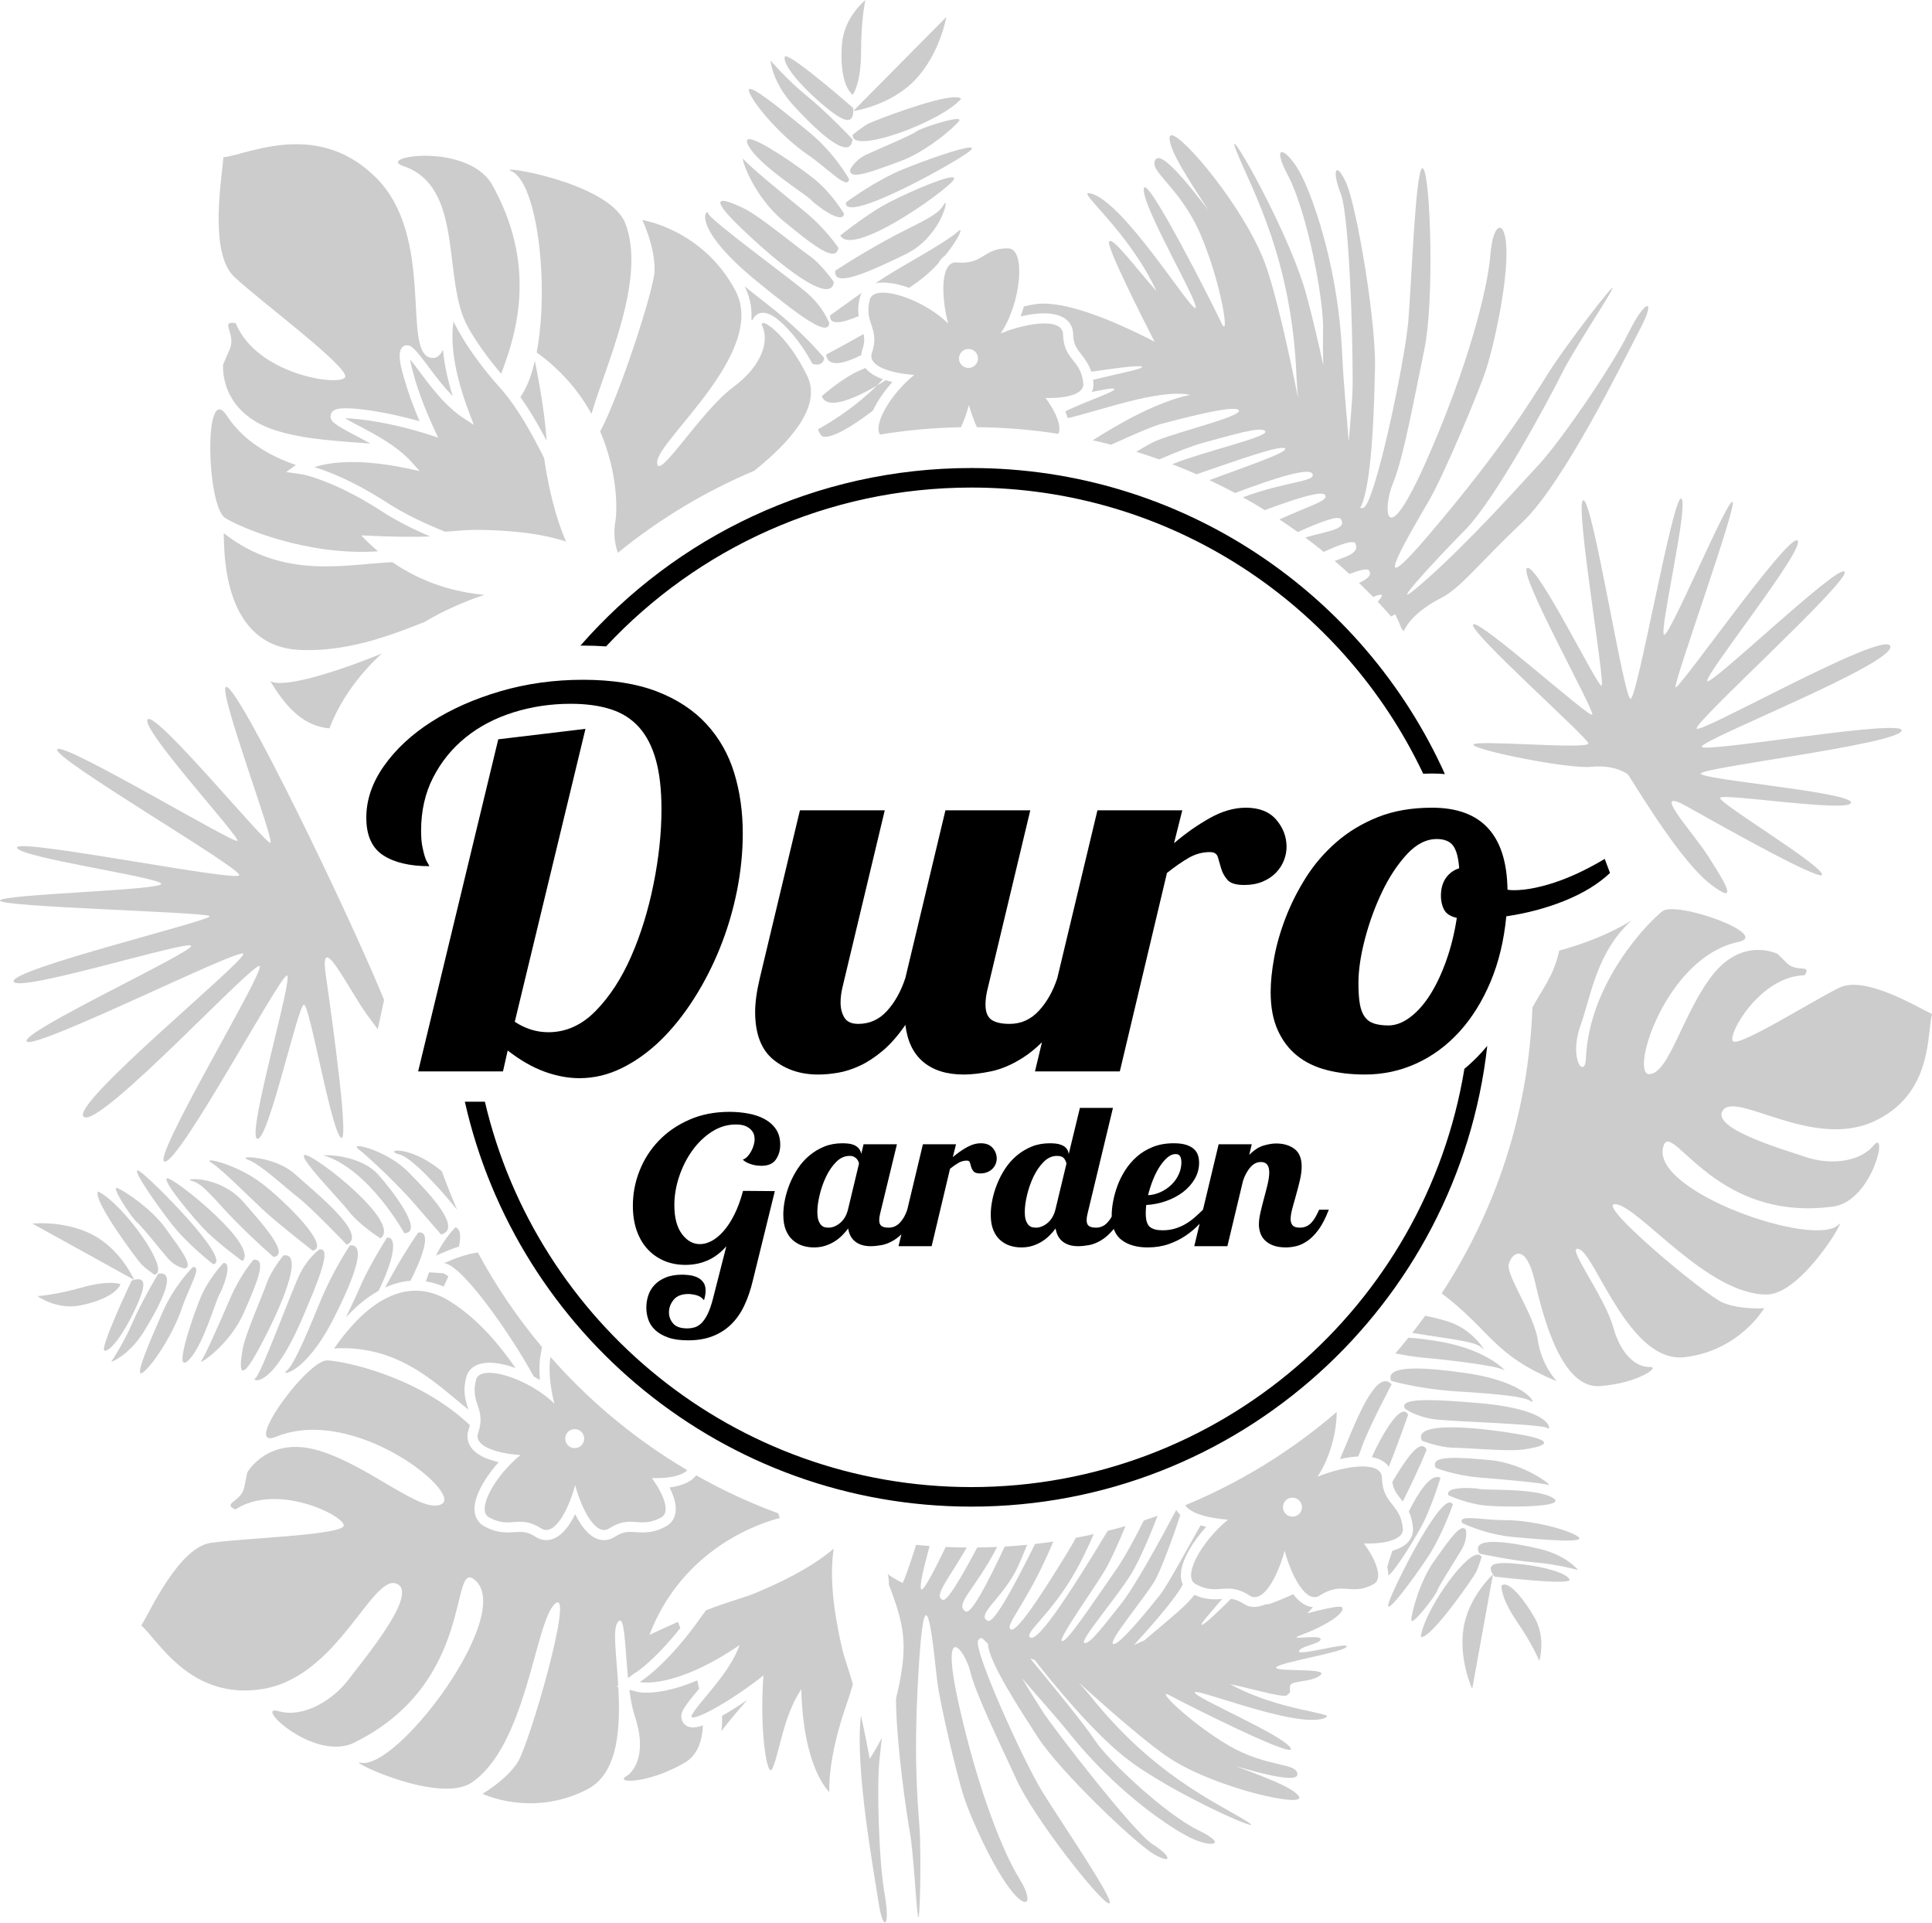 <?xml version="1.0" encoding="UTF-8"?>
<!DOCTYPE svg PUBLIC "-//W3C//DTD SVG 1.1//EN" "http://www.w3.org/Graphics/SVG/1.1/DTD/svg11.dtd">
<!-- Creator: CorelDRAW X6 -->
<svg xmlns="http://www.w3.org/2000/svg" xml:space="preserve" width="200px" height="199px" version="1.1" style="shape-rendering:geometricPrecision; text-rendering:geometricPrecision; image-rendering:optimizeQuality; fill-rule:evenodd; clip-rule:evenodd"
viewBox="0 0 2062692 2052024"
 xmlns:xlink="http://www.w3.org/1999/xlink">
 <defs>
  <style type="text/css">
   <![CDATA[
    .fil1 {fill:none;fill-rule:nonzero}
    .fil4 {fill:black}
    .fil2 {fill:#CCCCCC}
    .fil3 {fill:black;fill-rule:nonzero}
    .fil0 {fill:#CCCCCC;fill-rule:nonzero}
   ]]>
  </style>
 </defs>
 <g id="Capa_x0020_1">
  <path class="fil0" d="M1025975 455880c3368,-7273 6289,-15515 8515,-23712 2216,8175 5127,16389 8482,23646 29550,287 58597,2690 86979,7120 3809,-7670 -2357,-23045 -13672,-38352 22694,841 41316,-4436 40318,-15141 -2477,-26556 -20845,-24273 -21663,-52822 -237,-8265 -8432,-11532 -19941,-11529 -13492,0 -31536,4489 -46647,10665 22110,-32698 27034,-90193 8331,-90767 -491,-17 -971,-23 -1449,-27l-27 0 -23 0 -27 0 -23 -3 -27 3 -23 0 -27 0 -27 0 -23 0c-11633,0 -17978,3822 -24240,7647 -7200,4393 -14290,8785 -29173,7367 -17731,-1689 -16983,36116 -9266,65202 -19710,-19290 -51327,-32932 -69622,-32932 -7433,3 -12671,2256 -14009,7300 -6806,25779 11225,29968 2163,57048 -4660,13919 19647,21676 45178,23445 -25018,20391 -43803,52278 -36563,63677 28222,-4633 57101,-7297 86505,-7834zm8008 -83538c5601,0 10141,4536 10141,10137 0,5598 -4540,10137 -10141,10137 -5598,0 -10137,-4540 -10137,-10137 0,-5601 4540,-10137 10137,-10137z"/>
  <path class="fil0" d="M241347 733082c-9106,3094 52178,164511 47258,166384 -2393,918 -31500,-32571 -61708,-66064 -31757,-35215 -64745,-70433 -69181,-65653 -8669,9329 98655,125595 95727,129620 -1422,1963 -46173,-23539 -92159,-49047 -48440,-26867 -98251,-53733 -100230,-48493 -3869,10211 196752,126743 194379,134253 -1158,3658 -57585,-5724 -115117,-15107 -60539,-9870 -122300,-19744 -122154,-14423 274,10378 151480,31627 153967,38639 2483,7010 -171852,11099 -172125,17998 -280,6906 219987,12253 223959,16559 3982,4306 -212370,56481 -209443,69729 1539,6963 52929,-5651 101806,-18272 44120,-11389 86194,-22781 87713,-19767 3201,6352 -184108,92857 -175497,102190 4369,4733 62515,-20982 119403,-46697 55159,-24937 109129,-49871 111739,-47048 5301,5741 -187583,162529 -170082,174285 8922,5995 55750,-37171 100404,-80336 42919,-41490 83821,-82977 87122,-80814 6736,4413 -118298,210227 -100965,208845 17337,-1385 123432,-200340 130281,-198685 6839,1659 -43443,170359 -31850,174282 5855,1983 16957,-34778 27311,-71538 10154,-36033 19583,-72075 22641,-71611 6188,945 27444,126199 38599,141163 11145,14960 -8231,-122671 -15374,-173223 -7156,-50556 24420,15995 44738,43763 3648,4983 7317,9994 10811,14613l6733 -31483c-39143,-95454 -154848,-334127 -168454,-334103 -87,0 -174,13 -254,40z"/>
  <path class="fil0" d="M919203 1831383c-6896,54414 14273,169398 18933,200003 4837,31720 12601,25582 6355,-9553 -6245,-35138 -8555,-116062 -5464,-143997 664,-6018 1485,-13896 2477,-23075 -3715,7514 -8008,15051 -12961,22564 -3371,-18405 -6482,-33436 -9339,-45943z"/>
  <polygon class="fil0" points="1359899,1685487 1360252,1684823 1360252,1684823 "/>
  <polyline class="fil1" points="1356143,1691836 1356160,1691805 1356177,1691782 1356197,1691752 1356213,1691725 1356230,1691699 1356247,1691672 1356267,1691645 1356284,1691619 1356304,1691592 1356320,1691562 1356340,1691535 1356357,1691508 1356374,1691482 1356390,1691452 1356410,1691428 1356427,1691398 1356444,1691372 1356460,1691342 1356481,1691318 1356481,1691318 1356497,1691288 1356517,1691261 1356534,1691231 1356551,1691208 1356554,1691208 1356571,1691178 1356587,1691151 1356604,1691121 1356624,1691098 1356637,1691068 1356641,1691068 1356657,1691041 1356674,1691011 1356694,1690984 1356711,1690958 1356711,1690958 1356728,1690931 1356731,1690931 1356748,1690901 1356764,1690874 1356781,1690847 1356798,1690817 1356801,1690817 1356814,1690791 1356818,1690791 1356834,1690761 1356851,1690734 1356871,1690707 1356888,1690677 1356888,1690677 1356904,1690651 1356908,1690651 1356924,1690621 1356941,1690594 1356958,1690564 1356975,1690537 1356978,1690537 1356995,1690510 1356995,1690510 1357011,1690480 1357011,1690480 1357031,1690454 1357048,1690424 1357065,1690397 1357081,1690370 1357085,1690370 1357098,1690340 1357101,1690340 1357118,1690313 1357135,1690283 1357151,1690257 1357171,1690230 1357188,1690200 1357205,1690173 1357208,1690173 1357225,1690143 1357242,1690113 1357258,1690086 1357275,1690056 "/>
  <polyline class="fil1" points="1351784,1697617 1351814,1697583 1351844,1697547 1351874,1697513 1351904,1697480 1351934,1697443 1351938,1697443 1351964,1697406 1351968,1697406 1351994,1697373 1351998,1697373 1352024,1697340 1352028,1697340 1352058,1697303 1352088,1697266 1352118,1697233 1352148,1697196 1352178,1697163 1352208,1697126 1352238,1697089 1352268,1697053 1352298,1697019 1352328,1696983 1352358,1696946 1352388,1696912 1352392,1696912 1352418,1696876 1352422,1696876 1352452,1696839 1352452,1696839 1352482,1696802 1352482,1696802 1352512,1696766 1352512,1696766 1352542,1696729 1352542,1696729 1352572,1696692 1352572,1696692 1352602,1696655 1352602,1696655 1352632,1696619 1352632,1696619 1352662,1696582 1352665,1696582 1352692,1696545 1352695,1696545 1352722,1696509 1352725,1696509 1352752,1696472 1352755,1696472 1352782,1696435 1352785,1696435 1352812,1696398 1352816,1696398 1352842,1696362 1352846,1696362 1352872,1696325 1352876,1696325 1352902,1696288 1352906,1696288 1352932,1696252 1352936,1696252 1352962,1696215 1352966,1696215 1352996,1696178 1352996,1696178 1353026,1696138 1353056,1696101 1353086,1696061 1353116,1696025 1353146,1695988 1353176,1695951 1353206,1695914 1353236,1695874 1353266,1695834 1353296,1695798 1353326,1695761 1353356,1695721 1353386,1695684 1353386,1695684 1353416,1695647 1353446,1695607 1353476,1695567 1353506,1695531 1353536,1695494 1353567,1695454 1353597,1695414 1353623,1695377 1353653,1695337 1353687,1695297 1353717,1695260 "/>
  <polyline class="fil1" points="1350115,1699393 1350139,1699366 1350165,1699339 1350192,1699316 1350219,1699289 1350242,1699266 1350242,1699266 1350269,1699239 1350292,1699212 1350319,1699186 1350345,1699162 1350372,1699135 1350396,1699109 1350422,1699082 1350446,1699055 1350449,1699055 1350472,1699029 1350476,1699029 1350499,1699002 1350522,1698979 1350549,1698952 1350576,1698925 1350602,1698898 1350626,1698872 1350629,1698872 1350653,1698845 1350653,1698845 1350676,1698818 1350679,1698818 1350703,1698792 1350729,1698765 1350756,1698738 1350779,1698712 1350806,1698685 1350829,1698658 1350833,1698658 1350856,1698631 1350860,1698631 1350883,1698605 1350910,1698578 1350933,1698551 "/>
  <polygon class="fil0" points="1313886,1695758 1314053,1695768 1314053,1695771 "/>
  <polyline class="fil1" points="1289646,1695701 1289716,1695714 1289783,1695727 1289783,1695727 1289853,1695738 1289923,1695751 1289990,1695764 1289990,1695764 1290060,1695774 1290060,1695774 1290127,1695788 1290130,1695788 1290197,1695798 1290197,1695798 1290267,1695811 1290333,1695821 1290333,1695824 1290400,1695831 1290404,1695834 1290470,1695841 1290470,1695844 1290537,1695854 1290540,1695854 1290607,1695864 1290607,1695868 1290674,1695874 1290677,1695878 1290744,1695884 1290744,1695888 1290944,1695914 1290948,1695918 1291081,1695934 1291084,1695938 1291215,1695954 1291221,1695958 1291485,1695991 1291488,1695995 1291552,1696001 1291555,1696001 1291619,1696008 1291622,1696011 1291685,1696018 1291692,1696018 1291752,1696025 1291759,1696028 1292019,1696058 1292026,1696061 1292153,1696075 1292159,1696075 1292286,1696088 1292289,1696091 1292486,1696111 1292490,1696111 1292550,1696118 1292556,1696118 1292617,1696125 1292623,1696125 1292680,1696128 1292687,1696131 1292750,1696135 1292753,1696138 1292814,1696141 1292820,1696145 1292880,1696148 1292887,1696151 1292944,1696155 1292950,1696158 1293010,1696161 1293017,1696161 1293077,1696165 1293084,1696168 1293144,1696171 1293147,1696175 1293207,1696178 1293214,1696178 1293274,1696185 1293281,1696185 1293341,1696191 1293344,1696191 1293404,1696195 1293408,1696195 1293471,1696201 1293474,1696201 1293534,1696205 1293538,1696205 1293598,1696208 1293605,1696208 1293925,1696235 1293928,1696232 1293605,1696208 "/>
  <polyline class="fil1" points="1061047,1762412 1061053,1762422 1061053,1762425 1061060,1762432 "/>
  <path class="fil0" d="M1430044 1714947l73 0c1522,7 2470,237 2767,714 4159,6676 -21923,21620 -42615,29060 -11195,4022 -4967,3535 3331,3044 7053,-411 15605,-824 16269,1522 1449,5114 -21987,7670 -23015,13218 -507,2757 12767,157 25889,-2443 13368,-2647 26573,-5294 24944,-2296 -3238,5941 -72526,16656 -75186,21953 -2654,5307 57085,50 47268,8245 -9823,8185 -30709,5461 -32384,11129 -985,3338 1619,8071 -2584,9179 581,5915 -31446,-4209 -61577,-10661 52382,28806 112273,30508 102423,35482 -13972,7701 -53390,-2240 -86855,-12177 -28626,-8495 -52896,-16993 -53189,-14466 -634,5487 92787,44711 102170,59154 9389,14436 -111769,-46707 -128986,-56000 -17230,-9286 21256,28973 62629,53296 41370,24320 73544,18071 73684,30929 100,9102 -33880,601 -65877,-8695 27448,10551 60326,22027 67349,32054 9356,13372 -86218,-7757 -135839,-39200 -23606,-14964 -67482,-53510 -99089,-82219 3822,4266 7938,9042 12394,14403 67065,84188 133426,113201 165980,133182 32548,19987 -81501,-29530 -129721,-68210 -35218,-28255 -76197,-78384 -95741,-103371l-4596 -1535c19914,24060 57939,70456 68677,86912 14760,22604 76478,79822 110551,96318 34080,16493 13161,19674 -11746,6379 -24917,-13288 -77656,-50195 -124463,-108128 -17711,-21920 -37284,-43309 -52008,-60576 8879,14553 17898,29150 23118,37044 12861,19460 96555,127801 116506,140362 19951,12564 21620,21930 1943,10935 -19670,-11002 -101192,-89005 -124544,-125181 -18001,-27905 -53036,-81148 -53159,-99790l-6516 -6152c-1355,-53 -2670,587 -3862,2243 -6462,8962 48957,130385 68200,161598 19240,31219 81228,121670 71164,119433 -10060,-2240 -79859,-91311 -98288,-131523 -18422,-40215 -43600,-91241 -49541,-115588 -5938,-24353 -32761,-57435 -12480,34000 20284,91425 47598,158984 64518,186211 16923,27234 7974,35779 -11189,9536 -19166,-26253 -40682,-74776 -47689,-96081 -7010,-21302 -25545,-98368 -28719,-125275 -3174,-26913 -11816,-125338 -18796,-24183 -6983,101148 -2133,151036 10,181258 2156,30225 511,107030 -1569,95320 -2090,-11706 -4636,-66828 -8665,-89472 -3365,-18933 -14617,-94893 -14814,-142535 13725,-56708 9319,-77476 -7637,-122033 113,-4066 -277,-7821 -1215,-11175 2937,2463 8578,5681 15878,9616 2854,-5471 8091,-20855 14476,-40766 4777,464 9563,885 14373,1242 -6769,24690 -11028,43146 -9026,46096 1979,2924 12350,-16379 26273,-45092 7423,334 14887,524 22381,584 -17894,31830 -36587,52589 -25341,55916 4603,1365 19136,-23085 36587,-55933 7116,-80 14213,-247 21266,-577 -22901,44548 -46343,61594 -33649,68851 5941,3391 23102,-29691 41714,-69278 8021,-474 16005,-1075 23933,-1859 -3879,9720 -7400,18051 -10147,23923 -15154,32478 -45639,51350 -31697,57275 6529,2777 28419,-38102 50312,-82126 6522,-741 13018,-1572 19473,-2520 -3244,7664 -6549,15117 -9827,22094 -22825,48626 -42735,68811 -35225,71765 7507,2964 41760,-51984 62936,-86889 2090,-3445 4162,-7150 6205,-11015 6379,-1205 12721,-2503 19023,-3909 -5518,12894 -11733,25925 -18338,37848 -26723,48243 -56324,67462 -49541,72382 7343,5694 37575,-40148 65893,-85994 5815,-9410 11546,-18819 16983,-27778 6395,-1602 12757,-3281 19073,-5087 -7413,17641 -15177,34751 -19467,42655 -10561,19487 -53640,78374 -48496,80146 5154,1769 31316,-38319 56851,-74809 10464,-14944 21226,-35298 30615,-53970 4900,-1586 9767,-3228 14607,-4933 -8742,23055 -20144,49177 -28309,62359 -16269,26273 -55519,71331 -49785,73344 5735,2016 22578,-21002 39117,-41664 14570,-18208 42171,-68707 58951,-100320l494 771c1061,1669 2353,3204 3829,4616 -7741,24063 -21279,60299 -27628,70874 -11182,18632 -50225,64775 -43947,66878 6272,2106 39210,-39187 49327,-51727 8635,-10701 29430,-49751 43877,-74939 1963,564 3952,1061 5945,1509 -14613,16496 -33209,43790 -24901,61581 -1192,2206 -2340,4189 -3425,5881 -10294,16062 -34297,43005 -48620,58613l10942 -4777c14156,-12237 34771,-28649 45959,-40045 2413,-2457 4983,-5364 7644,-8562 9770,4570 17978,5257 29397,4419l87 -7c-13942,16312 -25398,28970 -21109,27401 3642,-1332 16573,-13725 30488,-27498 4646,451 8602,1946 14076,5457 12073,7737 23596,-1589 25688,424 7827,-2610 17414,-6556 26703,-10915 5831,7627 12854,13165 21099,13842 -1836,2146 -3849,4336 -6048,6552 16105,-4246 28853,-7073 34347,-7073z"/>
  <path class="fil0" d="M1431530 206873c10087,25722 13732,186108 12344,213408 -567,11065 -2196,31066 -3939,50940 -1886,-26506 -5481,-60262 -6949,-93221 -3902,-87189 -27995,-158674 -42268,-188534 -7827,-16372 -17951,-27234 -22097,-27237 -3415,3 -2774,7370 6569,25094 20695,39244 39137,136129 37354,167713 -240,11516 -137,23195 250,34808 -4843,-22654 -10588,-47361 -17611,-73791 -16069,-60466 -72853,-162709 -77196,-162712 -684,3 -60,2540 2223,8191 16823,41480 59264,114977 64011,241016 474,8134 1031,15478 1672,22144 -9860,-49047 -24453,-115865 -36323,-146380 -22541,-57979 -86371,-134103 -98785,-134103 -1328,-10 -2066,855 -2106,2697 -354,14350 22708,48046 41270,77089 -21025,-27488 -43960,-55479 -53246,-55479 -1198,0 -2166,464 -2877,1452 -8812,12227 25892,28696 48019,80397 22120,51707 31840,114557 22043,93822 -9790,-20735 -81598,-162642 -82776,-142495 -1182,20148 59685,122094 55279,126830 -4419,4730 -79232,-117935 -113609,-122491 -12751,-2153 42572,41086 71958,104670 -23946,-27034 -47131,-58854 -50676,-52852 -2974,5014 35685,81515 48573,106719 -46020,-23772 -97330,-44434 -127024,-40061l0 0c-4449,658 -8608,1469 -12470,2397 -855,3004 -1712,5681 -2503,7904 -337,938 -678,1873 -1035,2804 8622,-2036 17370,-3315 25388,-3315 14266,-3 30245,5197 30732,22017 277,9620 2397,13856 8175,21136 5354,6739 8982,12327 11175,19220 24767,-3675 48707,-6946 53423,-5571 5998,1756 -21693,6869 -51517,14173 140,1021 264,2076 364,3171 234,2460 -10,4957 -731,7323 -270,888 -597,1732 -975,2543 11225,-2390 20324,-4086 23038,-3592 7988,1459 -31313,13962 -51320,24307 1031,2353 1939,4746 2664,7146 35191,-8108 97790,-31580 130665,-24864 -35075,7454 -73788,29353 -104099,48550 6622,1462 13215,2991 19757,4676 22471,-10171 44107,-19740 53763,-22277 18262,-4793 78040,-20862 82493,-14513 4463,6352 -64445,22741 -87947,32541 -4686,1956 -12417,6285 -21509,11830 8235,2537 16386,5264 24470,8138 19059,-8175 36296,-14920 47388,-17878 29964,-7998 61865,-18005 65870,-12120 4005,5881 -64335,21109 -97951,34587l-1379 567c8755,3365 17410,6933 25965,10695 45949,-15698 91241,-32174 94596,-27307 2884,4172 -48029,21196 -80864,33556 9273,4359 18419,8949 27427,13765 43693,-16559 80463,-28085 82770,-19974 2574,8098 -28045,7357 -74455,24514 7931,4409 15758,8982 23469,13732 32101,-12043 61117,-21242 64281,-16205 3869,6172 -14717,10678 -48747,26132 6636,4379 13185,8872 19633,13505 25198,-11496 43519,-17998 46036,-13752 6449,10902 -13034,12303 -38125,19523 6706,4983 13288,10124 19770,15378 18986,-8755 32000,-12954 33816,-8865 3829,8652 -4820,12464 -22184,18539 5324,4536 10574,9159 15735,13879 11579,-4339 19119,-6048 20705,-3955 3748,4953 -751,9019 -10404,13605 5070,4863 10040,9833 14934,14867 6152,-2427 9596,-3101 9533,-1499 -50,1282 -1696,3548 -4603,6589 4910,5174 9710,10451 14433,15798 1706,-1028 3151,-1839 4306,-2403 2837,6002 5174,11149 6709,15204 804,965 1626,1913 2427,2884 5778,-12774 20258,-25492 39951,-35448 20735,-10481 41797,-38429 86482,-80603 44688,-42184 108495,-173387 125992,-206679 17484,-33282 5888,-32898 -12641,4600 -18529,37481 -72609,115451 -94940,139651 -22327,24206 -75663,83891 -123262,125662 -47592,41774 10708,-21656 43843,-55135 33122,-33486 91138,-142465 103088,-166624 11936,-24163 47839,-77937 54020,-90434 6168,-12497 -48773,58820 -67749,88828 -18986,30011 -49077,80437 -125979,171024 -76905,90577 -16639,-8285 -931,-35879 15715,-27598 51797,-113191 59989,-138155 8198,-24977 21633,-85707 21806,-123796 157,-38082 -14236,-36240 -17197,1218 -2964,37451 -24143,120171 -68567,220525 -44421,100364 -46734,50512 -35408,23402 11319,-27097 23035,-92743 33599,-143489 10574,-50749 6632,-183301 -1295,-192403 -270,-310 -537,-461 -801,-461 -7433,0 -11649,121242 -15077,162602l0 0c-3545,42825 -35669,195904 -47986,199873 -1225,394 -2387,461 -3491,240 7727,-13412 13966,-56033 15621,-142238 3121,-50369 -19567,-180627 -30482,-204686 -4316,-9506 -7697,-13692 -9583,-13692 -2884,3 -2286,9810 3819,25365z"/>
  <path class="fil0" d="M838806 59965l27 0c9096,7 72048,55109 72048,55109 1559,22524 -14460,12147 -36056,-6576 -21593,-18716 -38820,-39778 -37047,-47815 103,-481 457,-711 1028,-718z"/>
  <path class="fil0" d="M1019794 103595l147 0c3034,17 5220,527 6285,1662 -22484,25638 -118839,60136 -115825,38336 0,0 10648,-8652 16923,-11880 5494,-2821 70546,-28118 92470,-28118z"/>
  <path class="fil0" d="M898882 47161c-2210,29333 3555,47548 11549,53854 0,0 8902,-11436 8895,-46250 -3,-34811 4583,-54765 4583,-54765 0,0 -22821,17821 -25028,47161z"/>
  <path class="fil0" d="M910908 118422c0,0 40035,-5548 66511,-33746 26483,-28205 32905,-66704 32905,-66704l-99416 100451z"/>
  <path class="fil0" d="M964415 180380c-29644,12010 -61220,35475 -61220,35475 -3348,24801 121843,-45065 133005,-55486 2310,-2156 1856,-3074 -564,-3074 -9309,0 -47712,13565 -71221,23085z"/>
  <path class="fil0" d="M941517 220041c-20104,11809 -44354,31089 -44354,31089 12143,23712 109553,-44955 120375,-58540 1969,-2473 1369,-3525 -1048,-3525 -10868,0 -58520,21316 -74972,30976z"/>
  <path class="fil0" d="M1007474 218529c-6916,12540 -30245,20401 -62369,38202 -32117,17804 -53310,32054 -53310,32054 -2503,18782 34587,1966 74508,-17274 35262,-16997 45739,-55105 42942,-55105 -367,0 -971,661 -1772,2123z"/>
  <path class="fil0" d="M920011 312347c-17150,12030 -33723,24183 -33723,24183 -1172,10611 12440,8438 30525,708 -961,-6412 -624,-12624 1445,-20461 431,-1622 1025,-3094 1752,-4429z"/>
  <path class="fil0" d="M1022404 247218c-11169,10414 -55649,34567 -75433,46944 -3575,2236 -7841,5050 -12430,8158 2634,-597 5401,-871 8161,-871 8612,0 18228,2136 27871,5651 3862,-2607 7480,-5154 10735,-7570 7447,-5521 14273,-11903 20221,-18305 1866,-3521 4326,-6496 7527,-8652 11843,-14520 18272,-27080 15952,-27080 -477,0 -1335,544 -2604,1726z"/>
  <path class="fil0" d="M921923 356410c-19704,11249 -39988,21950 -39988,21950 1999,13856 18155,10157 37575,581 97,-1949 474,-3882 1105,-5775 2303,-6876 2570,-11249 1308,-16756z"/>
  <path class="fil0" d="M873474 458019c23,1759 3037,7263 4857,7761 10528,2877 35962,-14033 53683,-27711 5107,-11075 13335,-22087 20722,-30465 -2357,-541 -4720,-1165 -7036,-1889 -29988,18869 -62419,33175 -68327,17060 0,0 22671,-20381 42301,-28262 1255,-504 2694,-1118 4289,-1836 4262,5474 11115,9326 18726,12036 -29300,32144 -69215,53306 -69215,53306z"/>
  <path class="fil0" d="M802226 340746l1102 1008c594,-1726 1606,-3351 3138,-4783 10735,-10044 26570,5534 33643,12921 10671,11152 19914,24560 27307,38372 7777,2140 11529,-574 12681,-6128 0,0 -21573,-26857 -59872,-56691 -9253,-7207 -17718,-13892 -25278,-20017 3291,6329 5498,13081 6589,20138 778,5037 978,10110 691,15181z"/>
  <path class="fil0" d="M755135 226326l23 0c461,17 834,417 918,1182 684,6329 87349,69315 105421,84943 18071,15628 23899,32414 23899,32414 -1569,14663 -30201,-6218 -79242,-46317 -62472,-51641 -54408,-72222 -51020,-72222z"/>
  <path class="fil0" d="M790093 242161c41831,40452 96983,84165 100207,58777 0,0 -12968,-18936 -26490,-28369 -13512,-9436 -52325,-41680 -68554,-49738 -7570,-3758 -18295,-8605 -23352,-8605 -5788,0 -4142,6349 18188,27935z"/>
  <path class="fil0" d="M835956 235322c33265,27551 56594,45379 59144,29120 0,0 -13048,-20228 -37081,-39714 -24033,-19487 -59351,-48606 -63941,-54768 -294,-397 -514,-584 -664,-584 -2150,0 11406,40165 42541,65947z"/>
  <path class="fil0" d="M798535 154197c10070,21353 61511,52829 67012,58717 5501,5895 33726,27227 35669,15217 0,0 -12908,-21910 -31753,-37127 -15217,-12280 -58667,-42645 -69532,-42648 -2600,0 -3338,1726 -1395,5841z"/>
  <path class="fil0" d="M800144 98728c6946,16142 37031,48980 61083,65416 24043,16432 43723,39017 45315,26917 0,0 -15281,-27685 -42428,-49925 -22457,-18398 -56287,-46427 -63377,-46427 -1482,0 -1792,1222 -594,4019z"/>
  <path class="fil0" d="M822638 64375l0 0c67,77 17921,21052 38933,37972 21045,16950 48600,46080 48600,46080 -2293,25749 -40799,-11616 -63360,-36406 -22521,-24737 -24170,-47568 -24173,-47645z"/>
  <path class="fil0" d="M1021860 126853l100 0c2120,20 2987,624 1953,2046 -5357,7320 -35579,33212 -62966,43116 -27394,9907 -54434,21039 -53323,9216 0,0 4206,-10261 17721,-16549 13515,-6289 47008,-20144 52859,-24447 4693,-3455 34741,-13382 43656,-13382z"/>
  <path class="fil0" d="M1709920 731850c-2203,577 -19073,-31436 -36840,-63313 -18041,-32354 -37004,-64562 -42505,-62385 -10918,4323 72633,153032 69378,156631 -1622,1776 -31353,-23439 -61691,-48556 -30999,-25668 -62619,-51233 -65503,-47805 -5708,6793 121703,120067 123058,126937 688,3545 -31306,2370 -62796,1118 -29584,-1182 -58720,-2430 -59915,90 -2473,5210 100070,26373 125885,23813 25812,-2564 39007,8041 39007,8041 11516,17437 56300,92830 88297,117330 31990,24487 14530,-3084 -2533,-29851 -17057,-26760 -63684,-76194 -22628,-53113 41059,23078 152869,85834 143743,71234 -9126,-14590 -109667,-74822 -108405,-80450 594,-2660 31710,831 64421,4059 36540,3608 75083,6903 75360,951 507,-11272 -161344,-24564 -160479,-30999 875,-6442 207423,-30992 214420,-45429 6993,-14433 -211793,24096 -213332,16826 -1539,-7270 205578,-88227 201332,-107207 -2266,-10120 -60055,17387 -113962,44274 -47154,23519 -91342,46564 -92814,43540 -3161,-6476 163133,-156751 157999,-167279 -2637,-5387 -39878,26613 -76177,58463 -34584,30335 -68303,60536 -70440,58156 -4386,-4883 106582,-143202 96175,-150159 -5261,-3511 -37828,37785 -69061,78868 -30565,40205 -59862,80210 -61033,77806 -2363,-4863 66821,-195981 60790,-198057 -2987,-1025 -19727,34988 -36473,71000 -17013,36590 -34037,73183 -36653,70924 -5190,-4486 27190,-141573 18362,-145282 -4449,-1876 -16316,52592 -27925,107016 -11416,53547 -22574,107053 -26172,106816 -7250,-474 -40212,-211950 -50282,-212046 -40,0 -87,3 -124,10 -9667,1519 23943,196866 19517,198027z"/>
  <path class="fil0" d="M146894 1249287l20 0c434,7 1075,257 1949,784 11486,6966 100514,96201 78728,99299 0,0 -27407,-21116 -44651,-43329 -15908,-20505 -41260,-56754 -36046,-56754z"/>
  <path class="fil0" d="M178721 1257686l23 0c457,7 1068,167 1843,491 14083,5915 95457,71935 78287,87863 0,0 -22104,-15908 -36900,-30108 -13969,-13395 -50996,-58236 -43252,-58246z"/>
  <path class="fil0" d="M204937 1260493c12270,2861 24483,20715 47228,43640 22738,22931 39868,37458 39868,37458 16479,-2367 -6609,-29731 -32428,-58924 -17377,-19637 -41687,-24176 -51981,-24170 -4997,0 -6696,1068 -2687,1996z"/>
  <path class="fil0" d="M225648 1241003c11476,6966 42538,38820 57746,52615 15194,13782 50342,41223 50342,41223 19914,-3321 -26513,-50345 -54010,-71571 -21005,-16219 -48193,-24720 -54718,-24720 -2016,0 -2066,811 641,2453z"/>
  <path class="fil0" d="M264702 1237832c13786,5074 38473,28526 53580,40292 15111,11763 51888,50406 51888,50406 23722,-10541 -33633,-55699 -55109,-75253 -14693,-13365 -39294,-18051 -48964,-18048 -4466,0 -5745,995 -1395,2604z"/>
  <path class="fil0" d="M325815 1232765l53 0c83,0 170,3 257,10 11222,921 103288,72232 80116,89008 0,0 -22664,-14310 -34016,-29046 -11252,-14577 -56427,-59969 -46410,-59972z"/>
  <path class="fil0" d="M344918 1232965c48914,14493 86782,83304 86782,83304 22374,-698 -14774,-48056 -28275,-62959 -7550,-8335 -19046,-13879 -31009,-17057 -9446,-2503 -19180,-3535 -27498,-3288z"/>
  <path class="fil0" d="M382970 1226710c11916,9306 43903,39931 59438,58029 15535,18098 28522,32865 28522,32865 23459,-6115 -12931,-44487 -35515,-67172 -15498,-15575 -40045,-25335 -50062,-26910 -4573,-718 -6115,267 -2383,3188z"/>
  <path class="fil0" d="M426436 1232161c13475,3445 43116,36420 61644,59077 -2774,-6405 -5461,-12851 -8014,-19370l-1328 -3301 -1696 -4306c-1162,-2987 -2303,-5988 -3418,-8996 -604,-1622 -1198,-3248 -1786,-4877l-80 -224c-20848,-17357 -39344,-22077 -47101,-22077 -5294,0 -5591,2200 1779,4072z"/>
  <path class="fil0" d="M458083 1357999c-1132,3144 -2280,6395 -3418,9690 6339,978 12687,2821 19023,5561 1736,-3578 3418,-7210 5020,-10828 -2210,-1779 -4196,-3084 -5601,-3431l-15024 -991zm31864 -27478c2347,-10651 1829,-18509 -3528,-20531 0,0 -10785,9450 -20932,30158l4216 -1826c6619,-2867 13358,-5598 20244,-7801z"/>
  <path class="fil0" d="M448062 1315444l73 0c12137,0 3068,26076 -9857,51611 -9126,691 -18175,3121 -27054,7146l1802 -3385c17250,-32284 33449,-55229 33449,-55229 564,-90 1095,-140 1586,-144z"/>
  <path class="fil0" d="M414199 1320952l17 0 17 0 17 0 17 0c8658,0 8211,19313 -10094,56801 -3468,1923 -6909,4086 -10317,6486 -9273,6539 -17237,13909 -24537,21890 6556,-13478 12834,-27170 16533,-35635 9046,-20685 27277,-49441 27277,-49441 367,-63 728,-93 1071,-100z"/>
  <path class="fil0" d="M374585 1329153l13 0 13 0 13 0 13 0 13 0 13 0 13 0 13 0c11596,0 12107,17681 -18128,77453 -30986,61240 -57789,61581 -51060,56931 6739,-4636 18552,-30615 34641,-70139 16089,-39537 33669,-64211 33669,-64211 264,-23 521,-33 771,-33z"/>
  <path class="fil0" d="M342181 1333499l20 0 20 0 20 0 13 0c10761,0 -73,28930 -21509,78227 -32795,74312 -53343,61444 -48149,59351 5194,-2096 37792,-90484 46687,-109506 8906,-19023 21720,-27962 21720,-27962 421,-70 808,-110 1178,-110z"/>
  <path class="fil0" d="M304356 1339811l23 0 30 0 23 0c19139,3 -4009,55182 -27568,98975 -24233,45062 -20531,15908 -17587,254 2944,-15668 20952,-56203 25708,-69899 4750,-13685 17681,-29190 17681,-29190 594,-87 1155,-137 1689,-140z"/>
  <path class="fil0" d="M271935 1344514l80 0c12334,7 2954,23549 -11893,57098 -15358,34734 -49421,56410 -45299,51046 4116,-5354 20318,-42191 31072,-67182 10741,-24994 24737,-40869 24737,-40869 461,-60 888,-87 1302,-93z"/>
  <path class="fil0" d="M239010 1348069l13 0 7 0 10 0 10 0 10 0 10 0 7 0c9543,3 -1382,27921 -4980,33863 -3672,6055 -18011,57101 -33683,70727 -15658,13625 5835,-49224 14209,-68807 8371,-19590 23829,-35746 23829,-35746 194,-27 377,-37 557,-37z"/>
  <path class="fil0" d="M206729 1352382l60 0c8679,3 -5044,21389 -12931,44858 -8158,24270 -28763,57569 -40762,67305 -12003,9740 8275,-35972 20601,-64258 12337,-28285 32111,-47825 32111,-47825 330,-47 638,-73 921,-80z"/>
  <path class="fil0" d="M171678 1359274l40 0 40 0c17324,0 -3712,38793 -18555,62606 -15581,25014 -34541,31847 -34541,31847 0,0 13508,-20161 22825,-42021 9313,-21853 27381,-52138 27381,-52138 1031,-194 1966,-287 2811,-294z"/>
  <path class="fil0" d="M124440 1267836l10 0 10 0 10 0c194,7 424,53 698,157 7474,2784 36603,22177 51527,42975 14930,20818 30802,41036 20535,42925 0,0 -9687,-1115 -18228,-11052 -8558,-9927 -28289,-34954 -33319,-38880 -4847,-3778 -26259,-36123 -21242,-36126z"/>
  <path class="fil0" d="M147468 1365406l90 0c9914,0 4983,14420 -4032,33609 -10685,22751 -24380,42355 -31610,42785 -7230,407 28556,-74859 28556,-74859 2867,-1028 5177,-1522 6996,-1535z"/>
  <path class="fil0" d="M150626 1349057c4222,4540 14099,11476 14099,11476 19163,-2654 -33045,-75957 -60112,-88848 -5798,9563 41784,72830 46013,77372z"/>
  <path class="fil0" d="M87423 1374211c-29454,8315 -47431,9199 -47431,9199 0,0 20535,15054 45889,9910 25345,-5134 39474,-14443 42805,-22648 0,0 -3381,-1375 -11045,-1375 -6649,0 -16526,1038 -30218,4913z"/>
  <path class="fil0" d="M43753 1305591l277 0c12250,0 34427,1722 54818,12307 30198,15678 44451,48223 44451,48223l-108745 -60129c0,0 3478,-387 9199,-401z"/>
  <path class="fil0" d="M770843 1831486c514,10040 -698,16546 -698,16546 0,0 6015,-9082 27741,-33546 -8819,6068 -17881,11806 -27044,17000z"/>
  <polygon class="fil0" points="769535,1819764 769535,1819767 770156,1819397 "/>
  <polygon class="fil0" points="789643,1755923 789643,1755923 "/>
  <polygon class="fil0" points="758460,1787036 758627,1787506 759324,1786598 "/>
  <polygon class="fil0" points="748563,1725952 750309,1723472 750406,1723325 750305,1723469 "/>
  <polygon class="fil0" points="747522,1727411 747522,1727417 747695,1727174 "/>
  <polygon class="fil0" points="648707,1508518 648703,1508515 647942,1508825 "/>
  <path class="fil0" d="M510207 1530485c50,-200 110,-404 177,-607 -67,204 -127,404 -177,607z"/>
  <path class="fil0" d="M515451 1542358c-3922,-2941 -6028,-6469 -5494,-10581 -534,4116 1565,7640 5494,10581z"/>
  <path class="fil0" d="M516720 1543242c-397,-260 -778,-524 -1145,-794 367,270 748,537 1145,794z"/>
  <path class="fil0" d="M519497 1544868c-708,-371 -1382,-751 -2026,-1148 644,397 1318,778 2026,1148z"/>
  <polygon class="fil0" points="554341,1554167 555626,1553109 555626,1553109 "/>
  <path class="fil0" d="M607227 1605207c-330,788 -674,1565 -1015,2337 340,-771 681,-1549 1015,-2337z"/>
  <path class="fil0" d="M614083 1585240l0 -3 -3 0c-808,2984 -1709,5975 -2690,8922 981,-2947 1886,-5935 2694,-8919z"/>
  <polygon class="fil0" points="683027,1795354 683013,1795350 683013,1795354 "/>
  <path class="fil0" d="M685447 1795711c-748,-77 -1325,-160 -1729,-227 407,67 985,150 1729,227z"/>
  <path class="fil0" d="M741624 1783013l0 -3c-30385,13302 -49070,13352 -55786,12737 6716,618 25391,571 55786,-12734z"/>
  <path class="fil0" d="M741367 1833062c-310,57 -601,97 -868,120 267,-23 557,-63 868,-120z"/>
  <path class="fil0" d="M744084 1832361c-414,134 -804,250 -1178,350 374,-100 764,-217 1178,-350z"/>
  <path class="fil0" d="M750362 1829901l0 0c-2273,1011 -4276,1806 -5965,2360 1692,-554 3692,-1345 5965,-2360z"/>
  <path class="fil0" d="M671928 1803712c1369,10471 3194,20301 5815,28072 12260,36333 1966,57435 -9546,64501 -11516,7063 22938,8114 62405,-14523 13522,-7754 19086,-22407 19877,-40091 -8201,2911 -16536,3658 -21025,-2921 -2887,-4232 -2523,-9283 -137,-13585 4276,-7707 11402,-15745 17150,-22624 -628,-2974 -1312,-5955 -2046,-8936 -10615,4556 -21459,8238 -32294,10581 -8558,1853 -22955,3835 -31733,1642l-8465 -2116z"/>
  <path class="fil0" d="M501642 1521122c-55429,-52301 -133462,-68080 -152024,-69101 -9894,-544 -30719,20498 -46267,41540 -17991,24347 -28923,48690 -7677,39601 82680,-32825 196509,59074 176398,71938 -20104,12858 -76228,-39868 -130972,-56604 -54748,-16730 -77092,23148 -77092,23148l-3244 15875c-3248,15862 -24220,16840 -9490,23642 44965,-29177 116833,7013 115701,17227 -1135,10204 -107984,13432 -141907,18398 -33930,4977 -64461,72309 -74181,88314 17444,14653 52552,81331 131176,67419 78634,-13909 114784,-121149 140819,-112297 26036,8859 -34407,80807 -50716,102443 -16316,21630 -47932,41563 -74882,33803 -12544,-3612 -5634,7504 9657,18612 17567,12764 46206,25532 69151,15965 133886,-64194 102877,-199950 131396,-174138 41607,36810 -83381,203315 -122547,194593 -6682,-1485 6863,6145 27461,13775 27871,10337 68661,20672 89679,8381 60312,-38599 68861,-172736 90447,-191799 21590,-19063 -27384,149932 -39854,169201 -12474,19280 -37505,33586 -37505,33586 0,0 52762,25728 111766,-4670 33609,-17310 35582,-66611 33192,-109216l-1736 -434 1639 -1232c-1856,-31513 -5925,-59051 -1035,-66745 8118,-12774 8038,23549 11519,58884l6022 -4520c310,-234 618,-437 945,-631 6072,-3658 13098,-9947 18228,-14730 10982,-10227 21192,-21693 30635,-33653l-1525 -3982c-337,-871 -651,-1726 -961,-2567 -8992,3925 -19086,8502 -30492,13869 31743,-82616 101849,-114910 139147,-124777 -487,-1666 -1008,-3298 -1569,-4907 -30445,-11175 -59712,-24787 -87596,-40555l-1676 1802c-6138,6616 -16496,9747 -26833,11082 6249,12270 10137,26653 2183,36587 -1555,1946 -3468,3542 -5644,4746 -11412,6319 -20027,7323 -32688,6395 -9526,-694 -14183,-247 -22547,5124 -3331,2133 -7086,3345 -11055,3368 -13542,93 -23836,-13118 -31002,-27668 -6980,14169 -17264,27765 -31002,27671 -3969,-27 -7721,-1235 -11048,-3371 -8371,-5367 -13024,-5815 -22551,-5124 -12661,928 -21279,-73 -32688,-6395 -2176,-1205 -4089,-2800 -5644,-4743 -13525,-16890 5865,-46153 21196,-63577 -14713,-3381 -29530,-9977 -32698,-22901 -945,-3859 -691,-7791 564,-11542 624,-1866 1098,-3548 1432,-5114z"/>
  <path class="fil0" d="M550502 1460296c-15898,-22778 -38489,-51400 -69926,-71204 -62008,-39070 -111332,32925 -123976,50199 69488,-4162 109530,38332 143543,65316l-334 -1028c-4072,-12300 -5374,-20798 -1959,-33729 2991,-11272 13762,-15328 24447,-15328 8712,0 18449,2190 28205,5775z"/>
  <polygon class="fil0" points="591725,1498061 591916,1498248 591709,1497457 591916,1498244 "/>
  <path class="fil0" d="M473991 1348229c19433,1278 72746,78257 95781,120889 2273,1245 4509,2537 6692,3875 -844,-9249 -808,-18492 661,-26550l1565 -8608c-26102,-31123 -49107,-64939 -68514,-100975 -12637,1682 -24971,6512 -36186,11369z"/>
  <path class="fil0" d="M1539204 1380443c53483,40599 54348,65483 122981,93872 0,0 -16362,-16576 -20381,-44080 -4022,-27511 -34340,-69118 -30862,-81308 3471,-12193 18258,-22441 27691,18465 9433,40899 29143,115074 69542,112090 40402,-2981 65293,-20929 53279,-20405 -12013,531 -30138,-9907 -39207,-42815 -9072,-32908 -53333,-90357 -35742,-82696 17594,7650 53530,122040 112207,115044 58687,-6990 84783,-52281 84783,-52281 0,0 -25598,1923 -44417,-6075 -18806,-8004 -139187,-108251 -113762,-104950 25428,3295 98615,97991 162352,96392 18021,-1178 38339,-20778 53533,-39741 16509,-20601 26957,-40432 21826,-35001 -24540,25959 -199753,-34554 -187416,-82449 4516,-18392 20241,8745 55516,33389 28512,19927 69785,38229 128235,29557 40572,-8205 56904,-83965 40889,-64802 -16012,19163 -49271,20224 -72082,12400 -22818,-7824 -103281,-30769 -88491,-50282 7263,-9590 30328,297 59608,9383 30291,9406 67239,17968 100254,3248 64939,-28943 57595,-95631 63153,-115137 -15151,-6966 -71244,-41410 -98752,-28162 -27498,13248 -107931,64141 -113852,57178 -5921,-6963 29040,-69498 76762,-70403 7477,-12357 -8485,-2617 -18792,-12697l-10307 -10090c0,0 -36370,-18282 -68407,21356 -32044,39641 -47161,106519 -68400,107056 -21239,537 16903,-124009 94262,-141013 37661,-7253 -65102,-44464 -80250,-32965 -15141,11502 -78497,76491 -81765,157295 -1025,22117 -18802,1228 -5588,-35872 11315,-31783 17017,-77743 54311,-111519 -11763,7210 -24203,13345 -36981,18579 -13111,5374 -26540,9863 -40192,13535 -6202,27815 -17884,40535 -28669,60813 -4056,112357 -39100,216820 -96869,305094z"/>
  <path class="fil0" d="M631526 441590c14513,-50806 60109,-145722 35358,-205130 -19867,-42762 -137868,-60903 -121256,-54124 28055,11456 41036,121666 27341,193715 27004,19443 45722,42458 58557,65540z"/>
  <path class="fil0" d="M659668 589906c43833,-35712 92814,-65336 145666,-87580 37157,-29884 72252,-68033 56738,-100701 -21736,-45776 -53924,-66698 -47879,-52922 6048,13775 2063,39624 -32221,65082 -34284,25461 -81284,103058 -80310,79075 971,-23983 118165,-117601 83481,-182883 -34687,-65293 -99309,-75263 -99309,-75263 0,0 13819,28986 12991,54548 -641,19563 -37421,132988 -58066,171134 18639,43393 18509,83601 16149,96705 -1866,10368 -1128,21776 2760,32805z"/>
  <path class="fil0" d="M407627 697436c-48283,19754 -105427,37668 -119193,29397 14043,22624 32040,47842 63313,50499 4196,-11129 9583,-21883 16035,-32207 11119,-17788 24564,-33649 39844,-47689z"/>
  <path class="fil0" d="M418936 599977c-49020,1933 -116035,19360 -180093,-31019 604,23836 7,121039 81568,124670 38269,1706 74405,-8318 102577,-18335 11519,-4099 21710,-8201 30175,-11496 20151,-11963 41647,-21509 63927,-28986 -29420,-2627 -64675,-11806 -98154,-34834z"/>
  <path class="fil0" d="M583638 470416c-1308,-16523 -3451,-39931 -12577,-85303 -3682,15748 -8795,29173 -15484,38606l484 681 297 417 190 270 484 684 154 220 327 471 481 691 13 20 467 678 354 511 124 184 477 701 214 314 260 387 474 708 73 110 397 594 411 618 60 93 467 711 274 411 197 300 464 718 134 207 103 160 688 1068 3 0 461 721 324 511 134 210 461 724 190 304 267 424 454 728 60 90 394 638 377 611 73 120 451 731 247 401 204 330 447 738 113 187 334 547 427 711 17 27 444 738 297 501 144 237 441 741 167 284 270 457 434 741 43 70 394 671 347 597 87 147 431 741 224 384 207 360 427 748 97 167 330 577 397 698 30 47 424 748 274 481 147 264 424 748 147 264 270 481 421 748 23 50 391 694 320 581 93 167 414 744 200 364 210 384 407 748 80 144 330 601 367 674 40 70 404 748 247 457 157 287 401 744 130 240 270 501 397 744 13 23 384 721 294 547 100 190 394 741 177 337 217 401 387 741 67 120 324 618z"/>
  <polygon class="fil0" points="612424,585470 612424,585470 "/>
  <polygon class="fil0" points="611489,585100 611512,585106 611489,585100 "/>
  <polygon class="fil0" points="526356,570193 526356,570196 526389,570196 526389,570193 "/>
  <polygon class="fil0" points="322364,499633 322341,499629 322341,499633 "/>
  <polygon class="fil0" points="333773,502427 333739,502420 332898,502170 333369,502313 "/>
  <polyline class="fil1" points="344264,505908 344197,505885 344134,505861 344067,505838 344003,505815 343937,505791 343873,505768 343810,505745 343810,505745 "/>
  <polyline class="fil1" points="344327,505931 344264,505908 344260,505908 "/>
  <line class="fil1" x1="344524" y1="506005" x2="344457" y2= "505982" />
  <polyline class="fil1" points="344591,506028 344524,506005 344524,506005 "/>
  <line class="fil1" x1="344721" y1="506075" x2="344678" y2= "506062" />
  <line class="fil1" x1="344985" y1="506172" x2="344918" y2= "506148" />
  <line class="fil1" x1="345185" y1="506245" x2="345052" y2= "506195" />
  <path class="fil1" d="M356007 510531c2560,1078 5261,2260 8084,3565"/>
  <polygon class="fil0" points="352241,508972 352191,508952 "/>
  <polygon class="fil0" points="352291,508996 352241,508972 352288,508996 "/>
  <line class="fil1" x1="352595" y1="509116" x2="352542" y2= "509096" />
  <line class="fil1" x1="352745" y1="509179" x2="352692" y2= "509159" />
  <line class="fil1" x1="352949" y1="509263" x2="352896" y2= "509239" />
  <line class="fil1" x1="353049" y1="509303" x2="352999" y2= "509283" />
  <line class="fil1" x1="353153" y1="509343" x2="353099" y2= "509323" />
  <line class="fil1" x1="353253" y1="509386" x2="353199" y2= "509366" />
  <line class="fil1" x1="353406" y1="509446" x2="353353" y2= "509430" />
  <line class="fil1" x1="353560" y1="509510" x2="353506" y2= "509490" />
  <line class="fil1" x1="353763" y1="509593" x2="353713" y2= "509576" />
  <polyline class="fil1" points="354074,509723 354020,509700 354020,509700 "/>
  <polyline class="fil1" points="354124,509743 354074,509723 354071,509723 354020,509700 353970,509680 "/>
  <path class="fil1" d="M364091 514096c-1152,-527 -2280,-1035 -3388,-1529l-53 -27 -144 -60c-1075,-477 -2130,-935 -3164,-1382"/>
  <polygon class="fil0" points="364238,514163 364091,514096 "/>
  <polygon class="fil0" points="364385,514229 364238,514163 "/>
  <polygon class="fil0" points="366341,515141 366281,515114 "/>
  <polygon class="fil0" points="366401,515171 366341,515141 366401,515171 "/>
  <polygon class="fil0" points="380677,522300 380607,522264 "/>
  <path class="fil0" d="M384819 524527c-1402,-764 -2784,-1509 -4142,-2226 1359,718 2740,1462 4142,2226z"/>
  <polygon class="fil0" points="384889,524564 384819,524527 "/>
  <polygon class="fil0" points="385030,524640 384889,524564 "/>
  <polyline class="fil1" points="473991,571564 474098,571608 474205,571651 474308,571691 474415,571735 474522,571778 474525,571775 "/>
  <polygon class="fil0" points="467896,569088 467793,569044 "/>
  <polygon class="fil0" points="468003,569131 467896,569088 468000,569131 "/>
  <line class="fil1" x1="468941" y1="569518" x2="468904" y2= "569505" />
  <polyline class="fil1" points="469358,569689 469255,569645 469148,569605 469148,569602 469255,569645 469255,569649 "/>
  <polyline class="fil1" points="470022,569962 469986,569946 469986,569949 "/>
  <polygon class="fil0" points="470199,570032 470092,569989 470092,569992 470196,570032 "/>
  <line class="fil1" x1="470410" y1="570119" x2="470303" y2= "570076" />
  <polygon class="fil0" points="470723,570246 470617,570203 470617,570206 470720,570249 "/>
  <line class="fil1" x1="471144" y1="570416" x2="470934" y2= "570333" />
  <polygon class="fil0" points="471985,570757 471775,570673 471771,570673 471668,570633 471668,570630 471564,570586 471458,570546 471354,570503 471247,570460 471247,570463 471351,570503 471354,570503 471564,570586 471564,570590 471668,570630 471775,570673 471878,570717 471985,570760 "/>
  <line class="fil1" x1="472195" y1="570843" x2="472092" y2= "570800" />
  <polyline class="fil1" points="473253,571267 473040,571184 472933,571144 472933,571141 472726,571057 472723,571057 472619,571014 472409,570927 472406,570930 472302,570887 472265,570874 "/>
  <polyline class="fil1" points="473357,571311 473253,571267 473250,571271 473143,571227 473040,571184 473040,571184 472933,571141 472830,571101 472726,571057 472619,571014 472616,571014 472512,570970 472409,570927 472302,570887 472299,570887 "/>
  <polyline class="fil1" points="473888,571521 473781,571478 473777,571481 "/>
  <polyline class="fil1" points="474525,571775 473888,571521 473884,571524 473781,571478 473394,571324 "/>
  <path class="fil0" d="M315982 496222c-29177,-9904 -56350,-26379 -73263,-51851 -25471,-40659 -22427,96031 -2170,108502 16236,9990 86542,40562 163096,35475 -6108,-5124 -12120,-10771 -17978,-16990 33930,1726 56851,1729 73651,1155l-471 -200 -350 -154 -671 -287 -154 -67 -824 -357 -47 -20 -778 -337 -247 -110 -574 -250 -451 -200 -374 -164 -648 -287 -177 -77 -821 -364 -27 -13 -798 -354 -227 -103 -594 -267 -427 -194 -394 -177 -628 -287 -197 -87 -818 -377 -7 0 -814 -377 -207 -93 -614 -284 -407 -187 -414 -194 -604 -284 -214 -97 -804 -381 -13 -7 -818 -384 -184 -90 -634 -300 -381 -184 -434 -207 -581 -277 -234 -113 -781 -377 -33 -17 -814 -397 -164 -80 -648 -317 -364 -177 -447 -220 -561 -277 -254 -127 -751 -374 -57 -30 -808 -404 -144 -73 -661 -334 -340 -174 -467 -237 -534 -270 -270 -140 -731 -374 -73 -37 -801 -417 -120 -63 -681 -354 -314 -164 -484 -254 -511 -270 -287 -154 -701 -374 -93 -47 -794 -424 -103 -53 -691 -374 -294 -160 -497 -270 -484 -264 -304 -167 -678 -371 -110 -63 -788 -434 -80 -43 -704 -394 -267 -150 -514 -287 -461 -260 -320 -180 -648 -371 -130 -77 -778 -444 -57 -33 -718 -414 -247 -140 -524 -307 -434 -257 -337 -197 -618 -364 -150 -87 -764 -457 -40 -23 -724 -434 -224 -134 -537 -324 -411 -250 -347 -214 -594 -360 -164 -103 -754 -464 -17 -13 -734 -454 -204 -127 -547 -344 -381 -244 -364 -230 -564 -357 -180 -113 -741 -477c-19954,-12878 -41644,-24827 -63921,-33209 -6723,-2523 -15848,-5748 -23025,-6829l-15878 -2310 10461 -7510z"/>
  <path class="fil0" d="M535111 398808c16032,-42398 39357,-115558 -10571,-203378 -27908,-43613 -123659,-28419 -94069,-18405 66437,22487 40762,122043 69311,172339l464 818 87 154 384 661 177 307 294 507 270 457 207 357 360 607 120 204 451 758 30 53 487 811 63 97 427 708 154 254 340 554 244 404 250 401 344 554 157 250 437 704 63 100 507 801 30 50 477 751 127 197 384 601 227 347 287 451 324 497 197 300 421 644 97 150 524 791 3 3 524 791 100 147 427 644 200 294 334 494 297 444 237 344 401 591 137 197 504 734 37 50 541 784 67 97 481 688 170 240 374 537 274 391 277 391 381 534 174 244 484 678 70 97 557 778 33 47 527 724 140 194 421 581 247 334 671 915 214 290 461 621 107 147 571 764 0 0 574 764 107 140 467 624 217 280 360 477 327 427 254 334 434 567 147 190 544 708 40 50 584 754 70 93 514 661 184 234 407 517 294 374 297 374 404 514 187 237 517 648 77 97 594 744 37 47 561 698 147 184 454 557 260 324 337 414 374 461 230 280 487 597 113 137 604 734 3 0 604 734 113 137 494 594 227 270 381 457 344 411 267 317 457 544 154 184 571 678 43 47 611 721z"/>
  <line class="fil1" x1="433512" y1="375667" x2="433516" y2= "375667" />
  <polyline class="fil1" points="433673,375363 433676,375363 433686,375346 "/>
  <polyline class="fil1" points="433512,375667 433516,375667 433522,375650 "/>
  <polyline class="fil1" points="433336,382119 433242,381211 433239,381211 433172,380356 433169,380356 433125,379559 433122,379559 "/>
  <polyline class="fil1" points="433769,385170 433603,384102 433599,384102 433459,383084 433456,383084 "/>
  <polyline class="fil1" points="434180,387456 433966,386288 433963,386288 "/>
  <polyline class="fil1" points="435622,394015 435288,392613 435288,392613 434978,391255 434974,391255 434687,389943 434687,389943 "/>
  <polyline class="fil1" points="436363,396946 435983,395460 435979,395460 "/>
  <polyline class="fil1" points="438606,404970 438112,403288 438112,403288 437641,401646 437641,401646 437194,400040 437191,400040 "/>
  <polyline class="fil1" points="439658,408432 439120,406682 439120,406682 "/>
  <polyline class="fil1" points="440796,412023 440215,410211 440215,410211 "/>
  <polyline class="fil1" points="443326,419567 442662,417637 442662,417637 442021,415738 442017,415738 441397,413866 441397,413866 "/>
  <polyline class="fil1" points="451958,442228 451076,440078 451076,440078 450212,437942 450212,437942 449367,435822 449367,435822 448543,433719 448543,433719 447739,431633 447735,431633 446954,429567 446951,429567 "/>
  <polyline class="fil1" points="459685,459812 459685,459812 459685,459812 458657,457589 458653,457589 457645,455369 457642,455369 456651,453156 456651,453156 455676,450950 455673,450950 454718,448753 454718,448753 453780,446567 453777,446567 452859,444391 452859,444391 "/>
  <path class="fil0" d="M238489 167642c-1262,20822 -16095,101822 11793,127915 27888,26102 123599,96909 118155,106970 -5447,10054 -94192,-2473 -116803,-57719 -17811,-3134 771,11075 -6332,27661l-7113 16579c0,0 -4883,50683 55836,70139 31937,10234 70543,11603 101455,14166l-117 -67 -107 -60 -227 -127 -157 -90 -63 -37 -227 -127 -200 -117 -23 -10 -224 -130 -224 -124 -20 -10 -207 -117 -224 -127 -63 -33 -164 -93 -224 -127 -103 -57 -120 -67 -227 -127 -147 -83 -80 -43 -224 -124 -190 -107 -33 -20 -227 -124 -224 -127 -7 -3 -220 -120 -227 -124 -47 -30 -180 -97 -224 -124 -93 -50 -134 -73 -227 -127 -134 -73 -93 -50 -224 -124 -180 -97 -47 -27 -227 -124 -220 -120 -7 -3 -224 -124 -227 -124 -37 -20 -190 -103 -227 -124 -80 -43 -147 -80 -224 -124 -124 -67 -103 -53 -227 -124 -167 -90 -60 -33 -227 -120 -210 -117 -17 -7 -230 -124 -227 -120 -23 -17 -200 -107 -227 -124 -67 -33 -160 -87 -227 -124 -113 -60 -117 -60 -227 -124 -154 -83 -73 -37 -227 -124 -194 -103 -33 -17 -227 -124 -227 -120 -13 -7 -217 -113 -224 -120 -57 -33 -170 -90 -227 -124 -100 -50 -130 -70 -227 -120 -144 -77 -83 -43 -227 -120 -184 -100 -43 -23 -230 -120 -227 -120c-7751,-4119 -17614,-8879 -24417,-14330 -2557,-2049 -4219,-4967 -3498,-8351 1445,-6789 9950,-7133 15428,-7163 7771,-40 15955,888 23646,1949 18585,2567 37541,6709 55806,11933 -6385,-14880 -12080,-30348 -16452,-45719 -2013,-7073 -9957,-30949 377,-34914 3231,-1242 6372,-53 8792,2153 6445,5871 12684,14867 17958,21883 7233,9613 14587,19180 22921,27878 587,611 1178,1222 1776,1826l-230 -754 -80 -260 -154 -494 -160 -524 -67 -230 -230 -758 -7 -30 -220 -728 -87 -294 -137 -464 -164 -557 -60 -200 -220 -764 -17 -60 -204 -701 -90 -327 -124 -434 -170 -594 -47 -170 -214 -764 -27 -97 -184 -671 -100 -360 -110 -407 -170 -628 -37 -137 -207 -771 -33 -127 -170 -641 -103 -394 -97 -377 -174 -661 -27 -110 -197 -771 -43 -160 -154 -611 -107 -427 -83 -347 -174 -698 -17 -73 -187 -774 -50 -194 -137 -581 -184 -774 -174 -734 -7 -43 -180 -778 -177 -774 -113 -497 -60 -280 -170 -768 -3 -10 -167 -778 -57 -260 -110 -521 -110 -527 -53 -250 -160 -778 -7 -20 -154 -758 -60 -294 -93 -491 -113 -561 -40 -217 -150 -781 -13 -53 -134 -728c-197,-1041 -384,-2080 -564,-3121l-63 -357 -70 -424 -107 -628 -23 -154 -127 -781c-170,-1045 -330,-2083 -484,-3121l-23 -154 -87 -631 -60 -421 -50 -357 -97 -694 -10 -87 -100 -781 -100 -778 -60 -454 -37 -327 -93 -778 -90 -778 -27 -217 -60 -564 -164 -1555 -73 -774 -73 -778c-3194,6769 -7721,10191 -14063,8371 -29450,-8435 5581,-129517 -57532,-192183 -27861,-27664 -57943,-35572 -85020,-35572 -34260,-3 -63714,12647 -77830,13949z"/>
  <path class="fil0" d="M1562499 1737975c-5190,33619 9289,64728 9289,64728l22170 -122264c0,0 -26273,23916 -31460,57535zm43716 -46680l57 0c7433,0 20795,15812 31834,34844 12984,22374 5284,46647 5284,46647 0,0 -6586,-16753 -23889,-41997 -17310,-25245 -16546,-37965 -16546,-37965 881,-1025 1983,-1512 3261,-1529zm-89352 56007c10918,2430 55639,-62889 58587,-68353 2951,-5454 6369,-17023 6369,-17023 -898,-1799 -2273,-2624 -4019,-2624 -15061,7 -57739,61320 -60937,88000zm89285 -78961l250 0c5261,13 11643,554 18666,1359 24971,2841 47919,9556 50639,16269 2704,6713 -80059,-3118 -80059,-3118 -8795,-11112 -2760,-14510 10504,-14510zm-75119 -1903c-14940,20795 -23993,54595 -24233,62569 -237,7964 25408,-24917 27521,-30946 2103,-6022 19507,-32718 26182,-44003 6676,-11272 4623,-20808 4623,-20808 -818,-1479 -1879,-2160 -3148,-2160 -6519,3 -18432,17921 -30946,35348zm48553 -8134c0,0 34457,7440 58156,9266 23689,1833 47108,8188 47108,8188 0,0 -12544,-15778 -41220,-22537 -15091,-3565 -35118,-7454 -49087,-7454 -12571,0 -20231,3148 -14957,12537zm-18559 -32718c0,0 24847,12477 55589,15117 30742,2634 80540,7220 67476,-1031 -13065,-8255 -51210,-17127 -76815,-17093 -7450,10 -14894,-537 -21579,-1091 -6622,-544 -12510,-1091 -16926,-1095 -6455,0 -9790,1165 -7744,5194zm-14560 -29537c0,0 20244,9473 41480,11145 21239,1666 87656,1923 69742,-8558 -17924,-10478 -70877,-7747 -77790,-9283 -2523,-564 -8268,-1112 -14320,-1112 -10531,0 -22007,1662 -19113,7807zm-13619 -29377c0,0 19523,8191 46640,10368 27114,2193 67199,5761 73594,7954 6392,2180 -25038,-23158 -62863,-26596 -14563,-1328 -27341,-2337 -37194,-2337 -15735,0 -24006,2580 -20178,10611zm-14653 -28856c0,0 18822,7287 33312,7417 14490,120 58667,4219 74442,1993 15778,-2220 44584,-8041 -5861,-16586 -23923,-4056 -50382,-7150 -70496,-7153 -22304,0 -36804,3805 -31396,14330zm-18275 -34290c0,0 12567,9273 33446,11629 20869,2340 115037,4957 118679,9206 3645,4246 9269,-19336 -71628,-26633 -23362,-1979 -42408,-3291 -56173,-3291 -18943,0 -27885,2480 -24323,9089zm-14680 -29667c0,0 28996,8755 71595,11356 42598,2590 70997,5477 77546,10374 6552,4890 -2343,-20395 -70276,-30161 -22875,-3284 -39834,-4713 -52081,-4713 -24130,0 -29974,5518 -26783,13145zm4516 -29287c9964,1933 21299,3839 30765,4656 22491,1949 79489,8515 84953,13165 5457,4660 -13675,-20992 -68126,-30435 -12988,-2246 -24206,-3568 -33679,-4142 -4546,5664 -9169,11262 -13912,16756zm18065 -21927l4306 738c36113,6022 64261,8281 70273,15628 6002,7357 -6776,-17647 -33275,-27361 -6459,-2373 -16389,-4993 -27548,-7297 -4479,6178 -9046,12293 -13755,18292zm-75707 131156c-511,1165 -975,2357 -1395,3572 6579,-1459 13191,-2467 19477,-2811 1669,-4259 3194,-8251 4423,-11759 6309,-18078 31156,-65289 31156,-65289 -2100,-2276 -4286,-3308 -6539,-3308 -16676,7 -36864,56167 -47121,79595zm-4136 15364l0 3 571 -147 -571 144zm54758 -3652c8375,-20418 20675,-55503 20675,-55503 -1205,-2260 -2730,-3278 -4506,-3278 -8632,3 -23068,24226 -34294,48563 7373,1362 14196,4476 18125,10217zm-7367 81044l0 -3 -87 13 87 -10zm22230 -43907c928,-1796 1873,-3638 2821,-5534 14443,-28876 22731,-49748 22731,-49748 -1338,-2644 -3027,-3849 -5007,-3849 -7433,0 -18983,16953 -31603,38219 851,6829 3234,10945 8185,17177 1015,1282 1973,2520 2874,3735zm36937 -26179l53 0c1165,10 2293,290 3381,881 0,0 -8004,26036 -16716,44598 -7150,15217 -31196,54491 -39030,59755 20,-2901 -391,-5905 -1122,-8932 1178,-4583 3061,-10661 5477,-17544 9887,-2784 18432,-7901 21222,-17033 734,-2397 978,-4933 744,-7430 -651,-6990 -2083,-12424 -4426,-17457 9987,-20107 21309,-36837 30415,-36837zm-42869 65096l0 -3 197 -117 -197 120zm5698 -13268l-57 -340 0 -3 57 344zm-15127 83985c-2911,13111 26593,-26750 42121,-50192 15531,-23439 26770,-56163 26770,-56163 -788,-1565 -1869,-2290 -3194,-2290 -15308,7 -63006,96589 -65696,108645z"/>
  <path class="fil2" d="M437852 383588c1205,7310 4259,18051 5190,21146 5444,18088 12581,36146 20555,53256l4176 8959 -9410 -3024c-20501,-6589 -42098,-11806 -63393,-15054 -3805,-581 -17804,-2473 -26429,-2530 5598,3521 12277,6786 17521,9570 11018,5851 21963,11836 32217,18966 7514,5224 14740,11112 20885,17918l8895 9860 -12994 -2740c-26923,-5678 -58220,-9426 -85624,-4767 -3588,611 -8819,1736 -13769,3274 4222,1302 8375,2790 11940,4116 23218,8658 45809,21065 66584,34467 18762,12107 40285,22107 61020,30402 1796,-117 3595,-244 5391,-377 8725,-651 17524,-1549 26316,-1552 367,7 -67,3 360,3 1652,0 3291,13 4917,37l70 0c1592,20 3201,43 4793,77l100 3c1525,33 3078,73 4606,117l227 7c1505,47 2981,100 4403,157l117 0c4366,174 8775,404 13138,704l277 20c1278,90 2564,180 3862,284l427 40c1212,97 2417,194 3628,304l347 30c1182,107 2370,220 3558,337l527 53c1112,113 2226,227 3338,350l404 47c1108,124 2210,254 3315,387l411 50c1088,137 2176,274 3261,421l377 50c1001,134 2006,274 3004,421l701 97c931,144 1869,284 2800,431l591 90c931,154 1859,304 2790,461l507 87c908,157 1819,314 2727,481l514 97c868,157 1742,324 2617,494l514 100c818,160 1632,330 2457,497l691 147c774,164 1559,330 2343,504l577 134c758,167 1512,340 2270,521l638 150c678,164 1365,330 2059,501l788 200c638,160 1265,320 1899,487l821 220c587,157 1182,320 1772,484l875 244 1662 481 868 257 1549 467 908 284 1475 471 567 187c-11529,-26189 -18225,-56284 -22678,-83941 -280,-1726 -524,-3458 -738,-5194 -12410,-24600 -28205,-53877 -46457,-74285 -16479,-18435 -32254,-38813 -44427,-60399 -1869,-3315 -3985,-7183 -5931,-11152 -744,5130 -1041,10471 -1085,14109 -327,27795 8255,58126 18061,83835l4733 12410 -11125 -7253c-7687,-5007 -14630,-11232 -20962,-17841 -8638,-9019 -16259,-18892 -23752,-28859 -3565,-4740 -7814,-10811 -12160,-15788z"/>
  <path class="fil0" d="M884682 1632211c13165,3451 26513,6466 40011,9036l7 37c-13505,-2570 -26853,-5601 -40018,-9072z"/>
  <path class="fil0" d="M904803 1816259c-22270,62816 -19296,96555 -19296,96555 0,0 -27905,-24277 -29991,-109660 -18916,27387 -23639,69318 -30956,84726 -5578,11759 -13962,-41987 -9420,-99556 -41143,32484 -82219,52602 -76381,42078 8271,-14917 39621,-43162 50883,-74478 -70650,47992 -106629,39431 -106629,39431 0,0 29167,-17220 67292,-71885 1068,-1529 2200,-3078 3385,-4643 27074,-10451 39624,-12998 52802,-18445 41533,-17177 67185,-33399 83644,-47351l-43 300 -7 23 -3 30 -3 27 -7 30 -3 23 -3 30 -3 27 -3 30 -3 27 -7 27 -3 27 -3 27 -7 30 -3 27 -3 27 -3 27 -7 30 -3 27 -3 30 -7 23 0 30 -7 27 -3 27 -3 27 -3 30 -7 27 -3 30 -3 27 -7 27 -3 30 -3 27 -3 27 -3 30 -3 23 -7 30 -3 27 -3 30 -7 27 0 27 -3 0 0 30 -3 0 -3 27 0 0 -3 30 -3 0 0 27 -3 0 -3 27 0 0 -3 27 0 0 -3 30 0 0 -3 27 -3 0 0 30 -3 27 -7 30 -3 27 -3 30 -7 23 -3 30 -3 30 -7 27 -3 30 0 23 0 0 -3 33 -3 0 0 27 -7 27 -3 30 -3 27 -7 30 -144 1061 -130 1018 -7 63 -134 1098 -3 23 -120 1038 -3 50 -120 1135 -113 1128 0 17 -107 1168 -10 93 -77 921 -117 1515 -63 918 -100 1579 -47 878 -80 1696 -37 875c-23,594 -47,1192 -60,1792l-27 844c-13,628 -27,1262 -37,1903l-13 818c-7,678 -13,1369 -13,2066l0 648c0,748 7,1505 17,2273l7 597c10,768 27,1549 43,2333l20 704c20,808 47,1626 77,2453l23 524c30,858 70,1729 117,2604l23 527c50,891 100,1796 160,2714l30 507c60,918 124,1839 197,2777l40 587c70,915 147,1843 227,2777l60 694c87,981 184,1976 284,2981l37 374c103,1061 220,2136 337,3228l47 404c117,1078 247,2166 381,3268l47 404c134,1081 277,2180 421,3284l70 531c154,1148 314,2313 484,3488l47 340c174,1175 350,2370 534,3572l67 441c194,1235 394,2490 604,3755l43 274c678,4106 1445,8365 2306,12777l10 37c280,1449 574,2914 878,4399l20 93 27 130c300,1469 611,2954 935,4453l7 30 17 90c327,1522 668,3064 1018,4630l10 43c350,1575 718,3171 1091,4783 33,137 63,267 93,401 1853,7821 4336,15004 7467,24891 1225,3872 2550,8158 3969,13061 -1806,6629 -3728,12858 -5755,18569z"/>
  <path class="fil0" d="M522023 1619553c11189,6198 18956,5641 26670,5074 8365,-607 16656,-1218 29167,6806 13722,8802 28816,-18899 36223,-46196 7403,27297 22501,54995 36226,46193 12504,-8024 20802,-7413 29167,-6803 7711,564 15474,1125 26670,-5074 9420,-5217 3251,-23609 -10271,-41904 17270,641 32181,-2263 37882,-8408 -30141,-17778 -58590,-38115 -85043,-60726l-771 310 407 -618c-21593,-18489 -41841,-38489 -60603,-59835 -2423,13328 -290,33055 4169,49875 -19707,-19293 -51327,-32932 -69618,-32932 -7437,0 -12671,2256 -14009,7300 -6809,25779 11222,29964 2160,57048 -4660,13919 19647,21676 45178,23442 -27511,22424 -47492,58760 -33603,66447zm91555 -94145c5601,0 10137,4540 10137,10137 0,5601 -4536,10137 -10137,10137 -5598,0 -10137,-4536 -10137,-10137 0,-5598 4540,-10137 10137,-10137z"/>
  <path class="fil0" d="M1276351 1690747c11572,6409 19603,5831 27574,5247 8652,-631 17224,-1262 30158,7033 14189,9102 29801,-19540 37458,-47762 7654,28225 23265,56861 37455,47762 12931,-8298 21509,-7664 30158,-7033 7974,581 16002,1162 27574,-5247 9740,-5394 3365,-24413 -10618,-43329 23459,871 42718,-4583 41687,-15651 -2564,-27458 -21556,-25098 -22401,-54611 -244,-8548 -8715,-11926 -20615,-11926 -13952,0 -32611,4643 -48233,11025 13458,-19907 20755,-48700 20535,-69134 -24570,21159 -50880,40358 -78688,57348l227 851 -624 -601c-26263,16019 -53864,30041 -82583,41921 5661,8882 25291,13992 45682,15408 -28446,23185 -49107,60746 -34747,68701zm103515 -92169c5601,0 10141,4540 10141,10141 0,5598 -4540,10137 -10141,10137 -5598,0 -10137,-4540 -10137,-10137 0,-5601 4540,-10141 10137,-10141z"/>
  <g id="_520352800">
   <path class="fil3" d="M1528956 862041c52836,0 79672,29170 80510,87506 1676,377 3985,561 6919,561 7130,0 14994,-931 23592,-2787 8595,-1856 17190,-4366 25785,-7527 8598,-3154 16983,-6779 25161,-10865 8175,-4092 15621,-8178 22331,-12263l5658 15047c-12160,11522 -27988,21279 -47485,29263 -19500,7994 -40575,13659 -63220,17003 -2520,26009 -8178,49418 -16980,70236 -8809,20805 -19917,38549 -33339,53226 -13422,14677 -28723,25919 -45919,33719 -17187,7804 -35432,11706 -54725,11706 -14673,0 -28195,-1579 -40569,-4736 -12370,-3161 -22961,-8265 -31760,-15328 -8809,-7063 -15725,-16165 -20758,-27311 -5034,-11149 -7554,-24714 -7554,-40692 0,-10778 1258,-23041 3775,-36787 2520,-13749 6609,-27965 12267,-42642 5664,-14677 12898,-28983 21700,-42919 8809,-13936 19607,-26476 32394,-37625 12791,-11149 27574,-20067 44344,-26757 16776,-6686 36063,-10030 57872,-10030zm-46550 232434c7550,0 15204,-2877 22961,-8638 7754,-5761 14890,-13749 21386,-23973 6499,-10214 12263,-22391 17297,-36513 5037,-14116 8805,-29353 11319,-45699 -6702,-1489 -11212,-4366 -13522,-8642 -2300,-4273 -3458,-9196 -3458,-14770 0,-7807 1786,-14216 5341,-19230 3568,-5017 8288,-8455 14159,-10311 -838,-11519 -3041,-19603 -6599,-24250 -3568,-4646 -9336,-6966 -17304,-6966 -11322,0 -22017,5481 -32081,16442 -10064,10965 -18872,24340 -26416,40132 -7550,15795 -13629,32514 -18245,50165 -4610,17654 -6919,33356 -6919,47101 0,9293 527,16813 1575,22574 1048,5761 2831,10314 5344,13659 2520,3345 5875,5664 10067,6966 4192,1298 9226,1953 15094,1953z"/>
   <g>
    <g>
     <path class="fil4" d="M827251 1271321l-23586 95834c-2300,9683 -5321,18479 -9059,26376 -3738,7904 -8391,14573 -13949,20011 -5561,5437 -12130,9643 -19704,12617 -7574,2971 -16346,4459 -26316,4459 -8632,0 -15772,-1021 -21429,-3058 -5654,-2043 -10211,-4673 -13662,-7904 -3451,-3228 -5895,-6923 -7333,-11085 -1439,-4162 -2160,-8455 -2160,-12871 0,-4419 671,-8709 2016,-12874 1342,-4162 3548,-7897 6612,-11212 3071,-3315 7050,-5992 11936,-8028 4893,-2043 10885,-3061 17978,-3061 1916,0 4316,170 7190,511 2877,340 5611,1061 8198,2166 2590,1105 4793,2804 6616,5097 1822,2293 2734,5394 2734,9303 0,3058 -577,6455 -1726,10197 -2110,-2720 -4793,-4506 -8054,-5354 -3261,-848 -6135,-1275 -8628,-1275 -7096,0 -12320,2039 -15675,6118 -3358,4076 -5037,8582 -5037,13508 0,4416 1489,8368 4459,11850 2974,3485 8008,5227 15101,5227 2684,0 5321,-384 7911,-1148 2587,-764 5034,-2293 7333,-4586 2303,-2293 4459,-5481 6472,-9560 2013,-4076 3882,-9430 5608,-16055l14383 -56327c-5945,6793 -12560,11806 -19847,15037 -7287,3228 -15244,4840 -23873,4840 -8245,0 -15772,-1442 -22578,-4333 -6809,-2887 -12704,-7010 -17688,-12360 -4990,-5354 -8872,-11936 -11649,-19754 -2780,-7814 -4172,-16736 -4172,-26763 0,-12911 2397,-25401 7190,-37465 4797,-12066 11649,-22728 20568,-31987 8912,-9263 19747,-16696 32498,-22300 12754,-5611 27087,-8411 43002,-8411 6709,0 13325,594 19844,1782 6519,1192 12320,3144 17400,5865 5084,2717 9156,6329 12227,10831 3068,4499 4600,10067 4600,16693 0,5948 -1532,11172 -4600,15675 -3071,4503 -8248,6753 -15531,6753 -1152,0 -2590,-83 -4316,-254 -1726,-170 -3498,-511 -5321,-1018 -1822,-511 -3645,-1188 -5467,-2039 -1819,-851 -3401,-1953 -4743,-3315 1726,-507 3355,-1572 4887,-3184 1535,-1616 2881,-3485 4029,-5608 1152,-2123 2059,-4333 2734,-6629 671,-2293 1005,-4373 1005,-6242 0,-851 -144,-2123 -431,-3825 -287,-1699 -1102,-3438 -2443,-5224 -1345,-1782 -3358,-3355 -6042,-4716 -2684,-1359 -6422,-2039 -11219,-2039 -9009,0 -17497,2550 -25455,7647 -7958,5097 -14907,11766 -20848,20011 -5945,8238 -10645,17501 -14096,27778 -3451,10281 -5177,20518 -5177,30715 0,13255 2684,23492 8054,30712 5367,7223 11793,10831 19270,10831 4029,0 8151,-1102 12367,-3311 4219,-2210 8388,-5611 12510,-10197 4126,-4586 8008,-10448 11649,-17587 3645,-7133 6809,-15715 9493,-25742l33940 257z"/>
     <path class="fil3" d="M957595 1221339l-17921 73974c-658,2463 -985,4783 -985,6960 0,3047 818,5150 2453,6309 1639,1162 4179,1742 7614,1742 4746,0 8795,-1816 12150,-5441 3328,-3595 5891,-8111 7691,-13562l16743 -69982 35352 0 -3435 13709c4746,-4062 9700,-7544 14850,-10444 5157,-2901 10191,-4353 15104,-4353 5564,0 9780,1669 12641,5004 2867,3338 4296,7110 4296,11312 0,1886 -367,3775 -1105,5658 -734,1886 -1836,3592 -3311,5117 -1475,1522 -3315,2754 -5524,3695 -2210,941 -4787,1415 -7734,1415 -3438,0 -5771,-728 -7000,-2176 -1225,-1452 -2086,-3011 -2577,-4676 -491,-1669 -941,-3228 -1349,-4680 -411,-1449 -1515,-2173 -3318,-2173 -3108,0 -6055,798 -8839,2390 -2780,1599 -5808,3698 -9082,6312l-19640 82676 -35355 0 3024 -12641c-2734,2624 -5504,4770 -8305,6439 -4503,2684 -8875,4386 -13135,5110 -4252,728 -8021,1091 -11295,1091 -6709,0 -12150,-1599 -16326,-4787 -4172,-3191 -6753,-7904 -7731,-14143 -1802,2467 -3929,4930 -6389,7393 -2450,2470 -5197,4643 -8225,6529 -3027,1883 -6339,3408 -9940,4570 -3602,1162 -7610,1739 -12030,1739 -4256,0 -8308,-614 -12157,-1846 -3845,-1235 -7323,-3231 -10431,-5985 -3111,-2757 -5564,-6345 -7367,-10771 -1799,-4423 -2700,-9897 -2700,-16422 0,-4933 574,-10227 1716,-15885 1148,-5654 2867,-11312 5160,-16970 2290,-5654 5154,-11095 8592,-16316 3438,-5224 7527,-9827 12273,-13816 4750,-3989 10027,-7183 15838,-9573 5811,-2397 12317,-3592 19520,-3592 1963,0 4049,110 6259,327 2210,217 4256,728 6138,1522 1883,798 3521,1959 4910,3481 1392,1525 2330,3521 2824,5985l2457 -10227 35599 0zm-50579 12400c-5237,0 -9984,2140 -14236,6419 -4256,4279 -7857,9500 -10805,15668 -2947,6162 -5237,12691 -6876,19580 -1632,6889 -2457,12868 -2457,17948 0,4202 451,7433 1355,9683 898,2250 1963,3915 3191,5004 1228,1088 2533,1739 3929,1956 1392,217 2660,327 3805,327 1796,0 3722,-401 5768,-1195 2046,-801 4052,-1996 6018,-3595 1963,-1592 3678,-3585 5154,-5978 1475,-2393 2620,-5187 3438,-8378l11786 -49171c0,-577 -210,-1342 -618,-2283 -407,-941 -981,-1849 -1719,-2720 -734,-868 -1716,-1632 -2944,-2286 -1225,-651 -2824,-978 -4790,-978zm281228 -51257l-27114 112831c-658,2463 -985,4783 -985,6960 0,3047 818,5150 2457,6309 1636,1162 4172,1742 7610,1742 4746,0 8795,-1816 12153,-5441 1726,-1866 3248,-3982 4566,-6349 -17,-557 -23,-1125 -23,-1699 0,-4206 491,-8996 1475,-14360 981,-5367 2497,-10878 4540,-16536 2043,-5654 4790,-11202 8225,-16646 3438,-5437 7614,-10334 12524,-14683 4910,-4349 10638,-7834 17187,-10444 6546,-2607 13992,-3915 22341,-3915 5401,0 9863,584 13378,1739 3521,1162 6305,2720 8348,4676 2046,1959 3438,4169 4176,6639 738,2467 1105,5077 1105,7831 0,6095 -1555,11823 -4663,17190 -3114,5367 -7287,10044 -12524,14033 -5237,3989 -11252,7180 -18045,9573 -6793,2393 -13872,3805 -21236,4242 -164,1596 -287,3118 -367,4570 -83,1449 -127,2827 -127,4132 0,7397 1472,12293 4419,14687 2944,2393 7363,3592 13258,3592 4910,0 9329,-581 13258,-1742 3932,-1162 7614,-2720 11048,-4680 3438,-1956 6713,-4279 9823,-6960 3104,-2680 6205,-5541 9309,-8578l16710 -69855 35358 0 -2704 11312c5237,-5220 10398,-8558 15468,-10007 5077,-1449 9493,-2173 13258,-2173 7857,0 14363,1923 19520,5761 5157,3845 7731,10120 7731,18819 0,4356 -611,9176 -1836,14470 -1228,5294 -2584,10521 -4052,15665 -1475,5150 -2827,10010 -4049,14577 -1228,4570 -1846,8375 -1846,11422 0,2757 698,4967 2090,6639 1392,1669 3965,2500 7734,2500 2620,0 4950,-471 6996,-1412 2046,-945 3845,-2253 5401,-3915 1555,-1672 2984,-3665 4296,-5985 1308,-2320 2624,-4930 3925,-7834l10317 0c-3441,8992 -7120,16135 -11048,21429 -3932,5294 -7938,9319 -12033,12077 -4092,2757 -8061,4570 -11906,5441 -3849,865 -7407,1302 -10681,1302 -5401,0 -9944,-688 -13625,-2066 -3685,-1375 -6669,-3224 -8959,-5548 -2296,-2320 -3932,-4970 -4913,-7941 -981,-2971 -1475,-5982 -1475,-9029 0,-3625 577,-7941 1722,-12944 1145,-5004 2413,-10047 3805,-15121 1392,-5077 2657,-10047 3805,-14904 1145,-4863 1719,-9029 1719,-12510 0,-7393 -2947,-11095 -8839,-11095 -4423,0 -8268,1956 -11539,5875 -3274,3915 -5811,8628 -7610,14143l-16696 69839 -35355 0 5738 -23986c-4373,4716 -9319,8942 -14820,12671 -5564,3768 -11706,6816 -18415,9139 -6713,2320 -14156,3478 -22341,3478 -11623,0 -20912,-2684 -27868,-8044 -3738,-2887 -6472,-6779 -8201,-11679l-391 471c-4336,5147 -8755,9062 -13258,11749 -4503,2684 -8879,4386 -13138,5110 -4256,728 -8018,1091 -11292,1091 -6709,0 -12153,-1599 -16329,-4787 -4172,-3191 -6749,-7904 -7731,-14143 -1802,2467 -3929,4930 -6385,7393 -2457,2470 -5197,4643 -8225,6529 -3027,1883 -6339,3408 -9944,4570 -3598,1162 -7610,1739 -12030,1739 -4256,0 -8308,-614 -12153,-1846 -3849,-1235 -7323,-3231 -10434,-5985 -3111,-2757 -5568,-6345 -7367,-10771 -1799,-4423 -2700,-9897 -2700,-16422 0,-4933 571,-10227 1719,-15885 1145,-5654 2867,-11312 5157,-16970 2293,-5654 5157,-11095 8592,-16316 3438,-5224 7527,-9827 12277,-13816 4746,-3989 10024,-7183 15835,-9573 5811,-2397 12317,-3592 19520,-3592 1963,0 4049,110 6262,327 2210,217 4296,728 6259,1522 1963,798 3642,1959 5034,3481 1392,1525 2250,3592 2580,6202l11956 -49301 35288 0zm-59768 51257c-5237,0 -9984,2140 -14236,6419 -4259,4279 -7861,9500 -10808,15668 -2947,6162 -5237,12691 -6873,19580 -1639,6889 -2457,12868 -2457,17948 0,4202 454,7433 1349,9683 905,2250 1969,3915 3198,5004 1225,1088 2533,1739 3929,1956 1389,217 2660,327 3802,327 1799,0 3725,-401 5768,-1195 2049,-801 4052,-1996 6015,-3595 1966,-1592 3685,-3585 5157,-5978 1475,-2393 2624,-5187 3441,-8378l11783 -48954c0,-1305 -694,-3044 -2086,-5220 -1392,-2176 -4056,-3264 -7981,-3264zm132828 6963c0,-2754 -451,-4930 -1355,-6526 -898,-1599 -2493,-2393 -4787,-2393 -3111,0 -6138,1305 -9082,3915 -2947,2610 -5728,5985 -8348,10117 -2617,4136 -4950,8812 -6996,14033 -2046,5220 -3722,10518 -5034,15882 4750,-290 9289,-1445 13629,-3478 4333,-2033 8138,-4643 11416,-7834 3271,-3191 5851,-6856 7731,-10988 1886,-4136 2827,-8378 2827,-12727z"/>
    </g>
    <path class="fil3" d="M1262252 864829l-8802 35115c12160,-10404 24847,-19323 38052,-26753 13211,-7433 26106,-11149 38686,-11149 14256,0 25054,4273 32394,12818 7340,8548 11008,18212 11008,28986 0,4830 -948,9663 -2831,14490 -1889,4833 -4720,9199 -8495,13101 -3772,3902 -8488,7063 -14149,9476 -5664,2413 -12267,3622 -19814,3622 -8805,0 -14784,-1859 -17928,-5574 -3144,-3715 -5344,-7711 -6602,-11980 -1258,-4276 -2413,-8271 -3458,-11990 -1051,-3712 -3882,-5571 -8495,-5571 -7968,0 -15518,2043 -22641,6132 -7130,4086 -14890,9473 -23278,16162l-50319 211813 -90577 0 7437 -31089c-6906,6809 -13896,12437 -20962,16873 -11529,7247 -22744,11986 -33649,14216 -10902,2226 -20548,3345 -28936,3345 -18028,0 -32391,-4463 -43086,-13382 -10691,-8916 -17087,-22107 -19183,-39574 -7964,11522 -16039,20718 -24213,27591 -8181,6876 -16249,12170 -24220,15888 -7968,3715 -15725,6222 -23275,7524 -7547,1302 -14673,1953 -21383,1953 -18872,0 -34804,-5301 -47805,-15888 -13001,-10591 -19500,-27591 -19500,-51000 0,-10037 1679,-22114 5034,-36233l42768 -178921 90580 0 -45289 189512c-1258,5574 -1889,10778 -1889,15605 0,6322 1362,11709 4089,16165 2727,4463 7654,6692 14780,6692 12163,0 22437,-4646 30822,-13936 8388,-9289 14890,-20999 19500,-35118l42772 -178921 90577 0 -45289 189512c-1679,6319 -2517,12263 -2517,17838 0,7804 2096,13191 6292,16165 4192,2971 10691,4459 19500,4459 12157,0 22537,-4646 31133,-13936 8522,-9209 15084,-20788 19690,-34737l42895 -179302 90574 0z"/>
   </g>
   <path class="fil3" d="M625074 777873l-75480 312701c11325,7430 23272,11145 35856,11145 18869,0 35746,-7620 50636,-22851 14884,-15237 27464,-34557 37738,-57969 10274,-23412 18242,-49144 23899,-77199 5661,-28058 8495,-54718 8495,-79986 0,-20808 -1993,-38369 -5978,-52675 -3985,-14306 -9957,-25919 -17924,-34834 -7968,-8919 -18031,-15331 -30195,-19233 -12160,-3899 -26416,-5851 -42768,-5851 -21386,0 -41831,3064 -61330,9196 -19500,6132 -36483,15051 -50950,26753 -14466,11706 -25999,25922 -34594,42645 -8595,16720 -12894,35672 -12894,56851 0,6692 421,12170 1258,16446 838,4273 1676,7801 2517,10588 838,2790 1779,5017 2827,6689 1051,1672 1786,3068 2203,4182 -20969,0 -37428,-3902 -49374,-11706 -11953,-7804 -17931,-21179 -17931,-40132 0,-18953 6292,-37348 18872,-55182 12577,-17838 29460,-33536 50636,-47101 21172,-13565 45706,-24433 73594,-32608 27885,-8175 57345,-12263 88374,-12263 31029,0 57342,4182 78938,12540 21596,8361 39207,19974 52839,34841 13629,14860 23479,32234 29560,52115 6082,19881 9122,41340 9122,64381 0,20435 -2100,41059 -6289,61868 -4196,20812 -10171,40876 -17931,60196 -7754,19326 -17083,37535 -27988,54628 -10902,17093 -22748,31864 -35535,44311 -12794,12450 -26526,22297 -41203,29544 -14677,7247 -29771,10868 -45292,10868 -12157,0 -24630,-2323 -37424,-6966 -12787,-4643 -25892,-12170 -39310,-22574l-5034 22297 -90574 0 85544 -354504 93091 -11149z"/>
   <path class="fil4" d="M1037074 499439c224977,0 418692,134097 505578,326703 -4416,-377 -8982,-571 -13695,-571 -3164,0 -6329,63 -9490,190 -85514,-180547 -269381,-305471 -482393,-305471 -153927,0 -292627,65256 -390010,169568 -8191,-591 -16386,-851 -24503,-851l-2854 10c101622,-116175 250933,-189579 417367,-189579zm550796 616880c-31082,276668 -265837,491815 -550796,491815 -264138,0 -485130,-184863 -540776,-432224l21403 0c55242,235749 266811,411372 519373,411372 264962,0 484816,-193281 526376,-446497 6479,-5364 12594,-11205 18342,-17491 2083,-2280 4109,-4606 6078,-6976z"/>
  </g>
 </g>
</svg>
